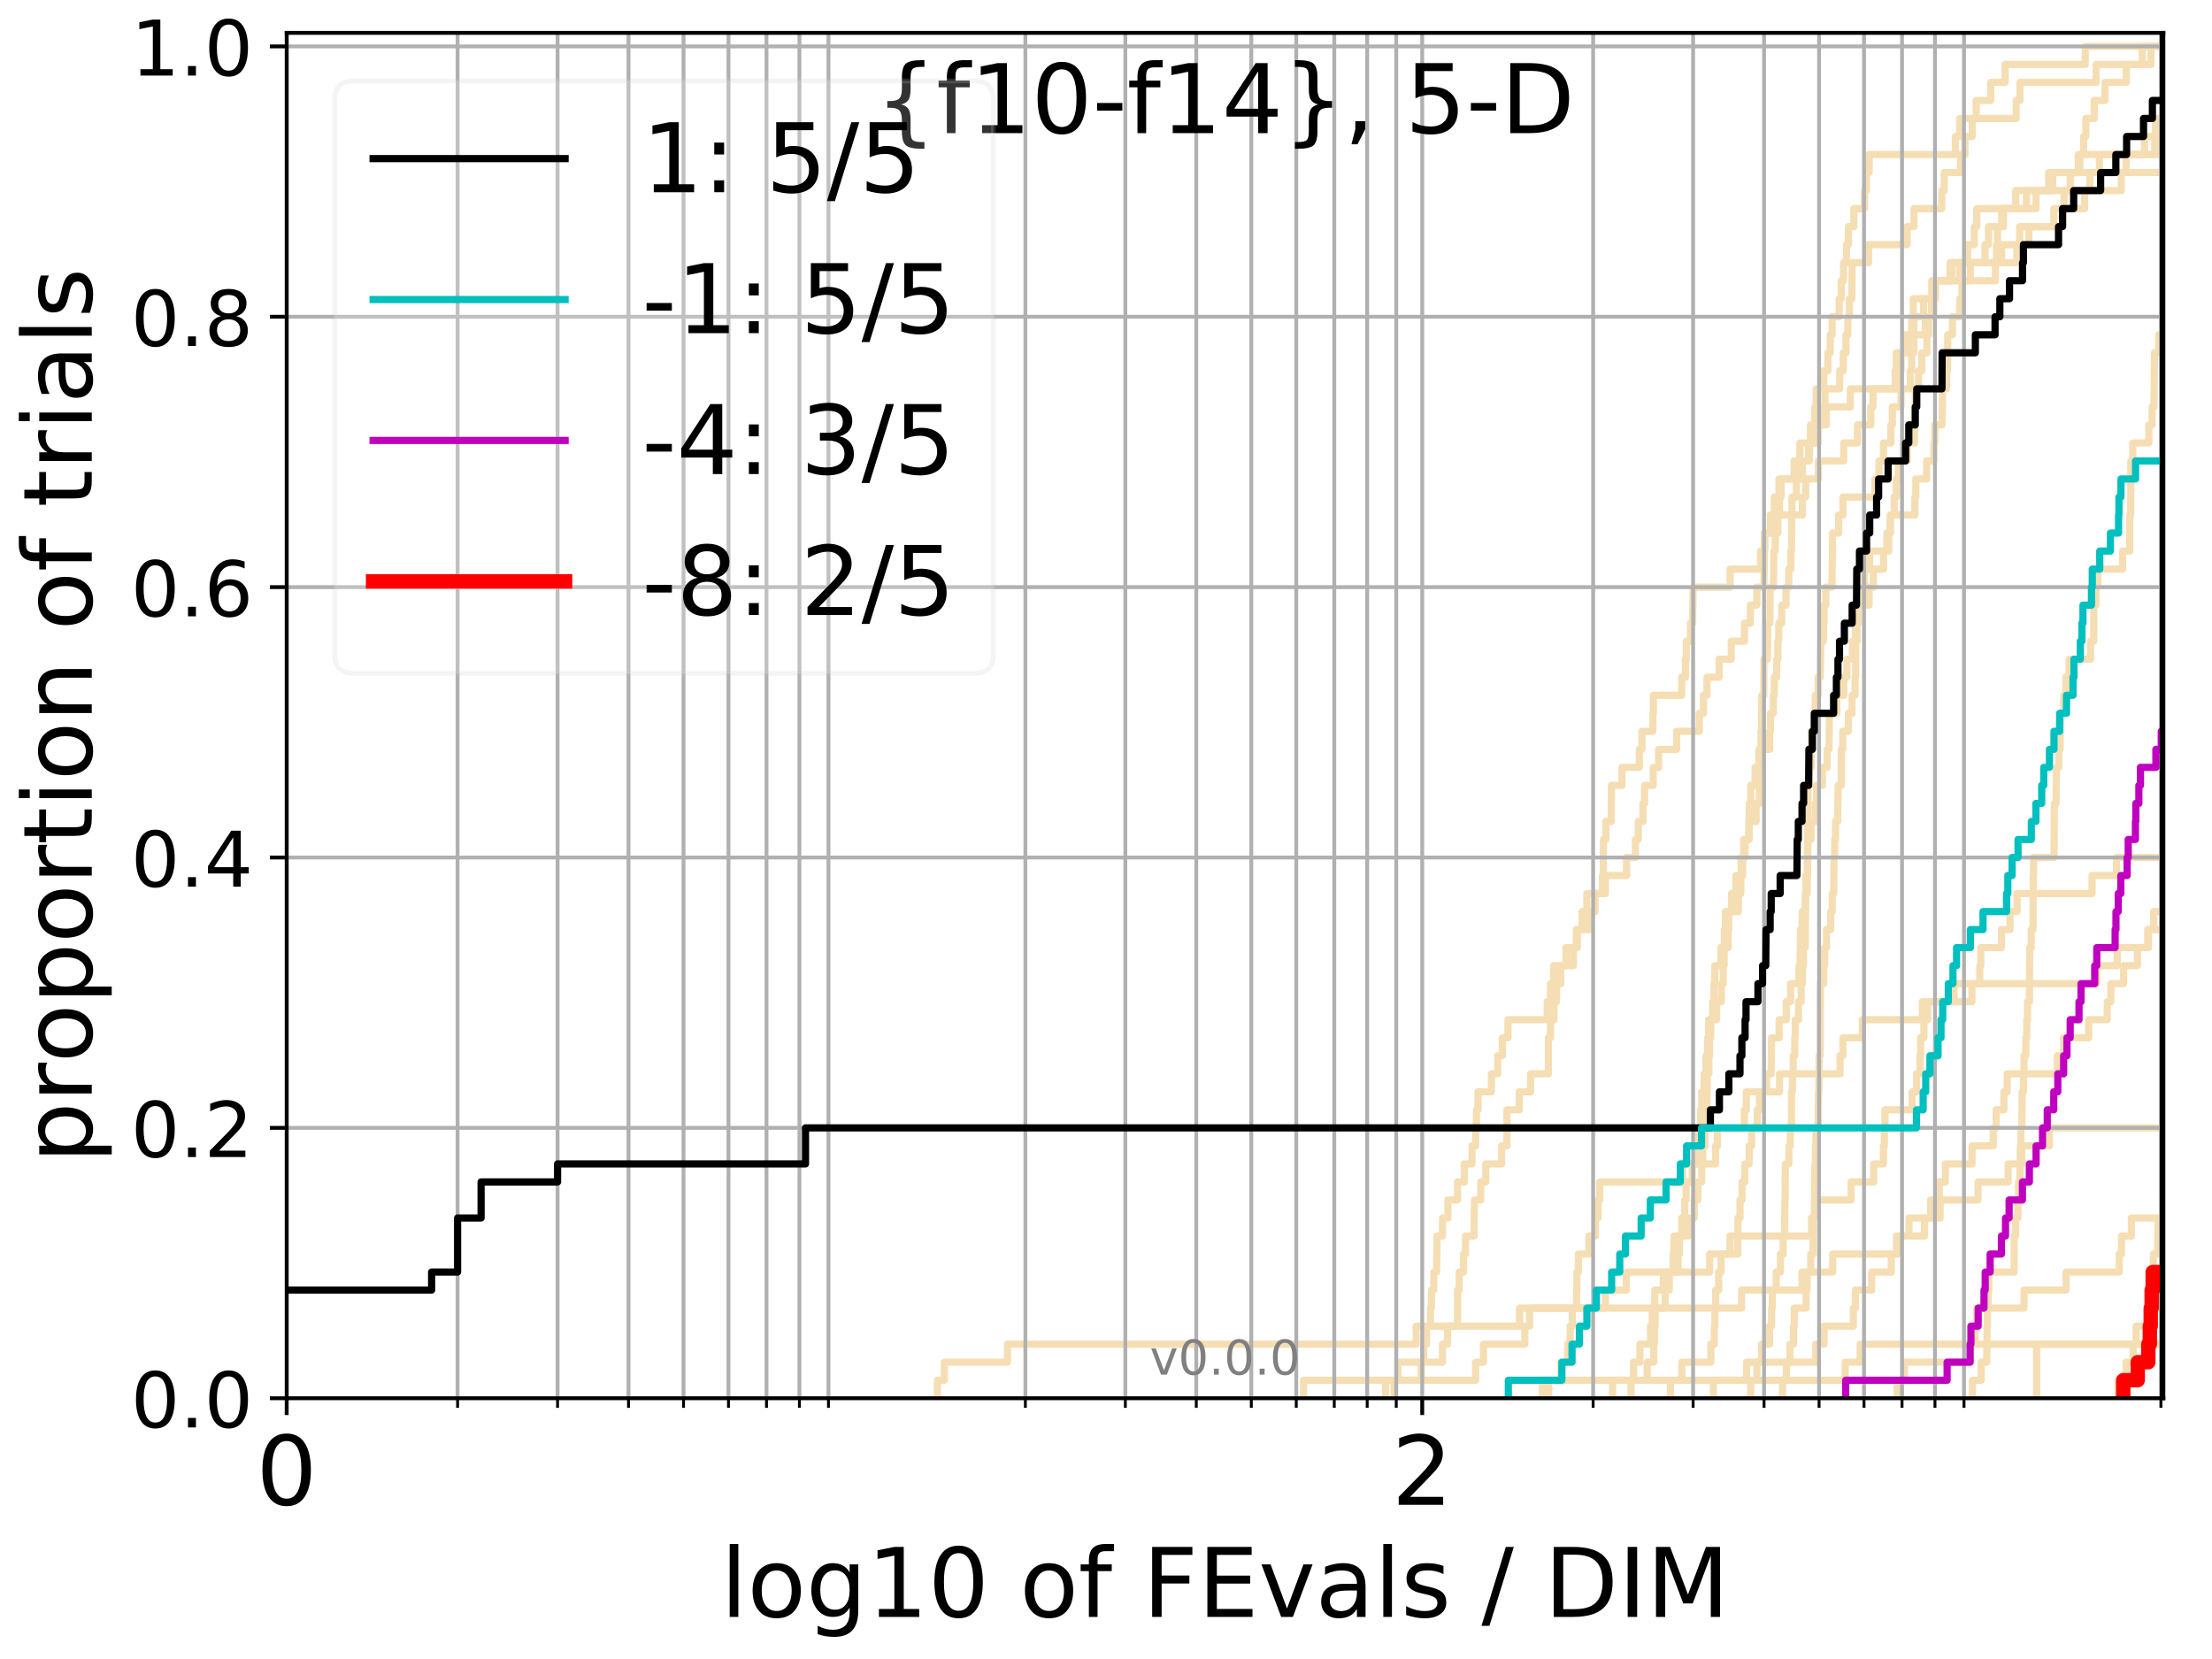 <?xml version="1.0" encoding="utf-8" standalone="no"?>
<!DOCTYPE svg PUBLIC "-//W3C//DTD SVG 1.1//EN"
  "http://www.w3.org/Graphics/SVG/1.1/DTD/svg11.dtd">
<!-- Created with matplotlib (http://matplotlib.org/) -->
<svg height="345.6pt" version="1.1" viewBox="0 0 460.8 345.6" width="460.8pt" xmlns="http://www.w3.org/2000/svg" xmlns:xlink="http://www.w3.org/1999/xlink">
 <defs>
  <style type="text/css">
*{stroke-linecap:butt;stroke-linejoin:round;}
  </style>
 </defs>
 <g id="figure_1">
  <g id="patch_1">
   <path d="M 0 345.6 
L 460.8 345.6 
L 460.8 0 
L 0 0 
z
" style="fill:#ffffff;"/>
  </g>
  <g id="axes_1">
   <g id="patch_2">
    <path d="M 59.72 291.28 
L 450.672 291.28 
L 450.672 6.845 
L 59.72 6.845 
z
" style="fill:#ffffff;"/>
   </g>
   <g id="line2d_1">
    <path clip-path="url(#p83a9dc040a)" d="M 321.308 291.28 
L 321.308 287.525 
L 325.196 287.525 
L 325.196 283.77 
L 326.581 283.77 
L 326.581 280.015 
L 327.091 280.015 
L 327.091 276.26 
L 327.54 276.26 
L 327.54 272.505 
L 328.427 272.505 
L 328.427 268.751 
L 328.481 268.751 
L 328.481 264.996 
L 328.81 264.996 
L 328.81 261.241 
L 330.998 261.241 
L 330.998 257.486 
L 332.339 257.486 
L 332.339 253.731 
L 332.896 253.731 
L 332.896 249.976 
L 333.247 249.976 
L 333.247 246.221 
L 350.502 246.221 
L 350.502 242.466 
L 357.384 242.466 
L 357.384 238.711 
L 357.758 238.711 
L 357.758 234.956 
L 363.368 234.956 
L 363.368 231.201 
L 363.784 231.201 
L 363.784 227.446 
L 370.719 227.446 
L 370.719 223.692 
L 383.316 223.692 
L 383.316 219.937 
L 383.916 219.937 
L 383.916 216.182 
L 387.95 216.182 
L 387.95 212.427 
L 400.467 212.427 
L 400.467 208.672 
L 410.79 208.672 
L 410.79 204.917 
L 436.784 204.917 
L 436.784 201.162 
L 441.053 201.162 
L 441.053 197.407 
L 447.553 197.407 
L 447.553 193.652 
L 461.8 193.652 
" style="fill:none;stroke:#f5deb3;stroke-linecap:square;stroke-width:1.5;"/>
   </g>
   <g id="line2d_2"/>
   <g id="line2d_3">
    <path clip-path="url(#p83a9dc040a)" d="M 195.281 291.28 
L 195.281 287.525 
L 196.728 287.525 
L 196.728 283.77 
L 209.874 283.77 
L 209.874 280.015 
L 295.026 280.015 
L 295.026 276.26 
L 316.551 276.26 
L 316.551 272.505 
L 362.808 272.505 
L 362.808 268.751 
L 375.395 268.751 
L 375.395 264.996 
L 381.784 264.996 
L 381.784 261.241 
L 395.297 261.241 
L 395.297 257.486 
L 397.677 257.486 
L 397.677 253.731 
L 404.144 253.731 
L 404.144 249.976 
L 412.067 249.976 
L 412.067 246.221 
L 418.333 246.221 
L 418.333 242.466 
L 421.191 242.466 
L 421.191 238.711 
L 426.925 238.711 
L 426.925 234.956 
L 453.168 234.956 
L 453.168 231.201 
L 456.032 231.201 
L 456.032 227.446 
L 457.709 227.446 
L 457.709 223.692 
L 458.164 223.692 
L 458.164 219.937 
L 458.983 219.937 
L 458.983 216.182 
L 459.294 216.182 
L 459.294 212.427 
L 461.131 212.427 
L 461.131 208.672 
L 461.268 208.672 
L 461.268 204.917 
L 461.8 204.917 
" style="fill:none;stroke:#f5deb3;stroke-linecap:square;stroke-width:1.5;"/>
   </g>
   <g id="line2d_4">
    <path clip-path="url(#p83a9dc040a)" d="M 335.927 291.28 
L 335.927 287.525 
L 343.135 287.525 
L 343.135 283.77 
L 344.519 283.77 
L 344.519 280.015 
L 344.64 280.015 
L 344.64 276.26 
L 344.8 276.26 
L 344.8 272.505 
L 346.874 272.505 
L 346.874 268.751 
L 347.749 268.751 
L 347.749 264.996 
L 349.564 264.996 
L 349.564 261.241 
L 349.855 261.241 
L 349.855 257.486 
L 351.704 257.486 
L 351.704 253.731 
L 352.946 253.731 
L 352.946 249.976 
L 353.69 249.976 
L 353.69 246.221 
L 354.49 246.221 
L 354.49 242.466 
L 354.721 242.466 
L 354.721 238.711 
L 355.18 238.711 
L 355.18 234.956 
L 355.505 234.956 
L 355.602 227.446 
L 355.635 227.446 
L 355.635 223.692 
L 355.989 223.692 
L 355.989 219.937 
L 356.118 219.937 
L 356.118 216.182 
L 356.373 216.182 
L 356.373 212.427 
L 357.602 212.427 
L 357.602 208.672 
L 358.589 208.672 
L 358.589 204.917 
L 358.984 204.917 
L 358.984 201.162 
L 359.166 201.162 
L 359.166 197.407 
L 360.005 197.407 
L 360.005 193.652 
L 360.123 193.652 
L 360.123 189.897 
L 362.129 189.897 
L 362.129 186.142 
L 362.639 186.142 
L 362.639 182.387 
L 363.033 182.387 
L 363.033 178.633 
L 363.535 178.633 
L 363.535 174.878 
L 364.305 174.878 
L 364.415 167.368 
L 364.714 167.368 
L 364.714 163.613 
L 365.627 163.613 
L 365.627 159.858 
L 366.42 159.858 
L 366.42 156.103 
L 366.838 156.103 
L 366.838 152.348 
L 366.967 152.348 
L 367.019 144.838 
L 367.432 144.838 
L 367.458 137.329 
L 368.198 137.329 
L 368.274 129.819 
L 368.702 129.819 
L 368.752 122.309 
L 369.474 122.309 
L 369.498 114.799 
L 369.794 114.799 
L 369.843 107.289 
L 370.694 107.289 
L 370.694 103.534 
L 371.031 103.534 
L 371.031 99.779 
L 373.739 99.779 
L 373.739 96.024 
L 376.913 96.024 
L 376.913 92.27 
L 378.74 92.27 
L 378.74 88.515 
L 380.464 88.515 
L 380.464 84.76 
L 385.46 84.76 
L 385.46 81.005 
L 395.595 81.005 
L 395.595 77.25 
L 396.024 77.25 
L 396.024 73.495 
L 397.662 73.495 
L 397.662 69.74 
L 398.244 69.74 
L 398.244 65.985 
L 398.568 65.985 
L 398.568 62.23 
L 402.417 62.23 
L 402.417 58.475 
L 406.576 58.475 
L 406.576 54.72 
L 416.979 54.72 
L 416.979 50.965 
L 422.651 50.965 
L 422.651 47.211 
L 429.745 47.211 
L 429.745 43.456 
L 429.982 43.456 
L 429.982 39.701 
L 435.351 39.701 
L 435.351 35.946 
L 442.92 35.946 
L 442.92 32.191 
L 446.753 32.191 
L 446.753 28.436 
L 461.8 28.436 
L 461.8 28.436 
" style="fill:none;stroke:#f5deb3;stroke-linecap:square;stroke-width:1.5;"/>
   </g>
   <g id="line2d_5">
    <path clip-path="url(#p83a9dc040a)" d="M 395.237 291.28 
L 395.237 287.525 
L 396.726 287.525 
L 396.726 283.77 
L 410.535 283.77 
L 410.535 280.015 
L 411.394 280.015 
L 411.394 276.26 
L 411.754 276.26 
L 411.754 272.505 
L 421.641 272.505 
L 421.641 268.751 
L 430.406 268.751 
L 430.406 264.996 
L 441.468 264.996 
L 441.468 261.241 
L 441.94 261.241 
L 441.94 257.486 
L 444.014 257.486 
L 444.014 253.731 
L 451.233 253.731 
L 451.233 249.976 
L 452.323 249.976 
L 452.323 246.221 
L 457.228 246.221 
L 457.228 242.466 
L 459.272 242.466 
L 459.272 238.711 
L 461.8 238.711 
" style="fill:none;stroke:#f5deb3;stroke-linecap:square;stroke-width:1.5;"/>
   </g>
   <g id="line2d_6"/>
   <g id="line2d_7">
    <path clip-path="url(#p83a9dc040a)" d="M 371.318 291.28 
L 371.318 287.525 
L 372.146 287.525 
L 372.146 283.77 
L 372.868 283.77 
L 372.868 280.015 
L 373.625 280.015 
L 373.625 276.26 
L 373.784 276.26 
L 373.784 272.505 
L 376.246 272.505 
L 376.246 268.751 
L 376.441 268.751 
L 376.441 264.996 
L 377.212 264.996 
L 377.212 261.241 
L 377.677 261.241 
L 377.719 253.731 
L 377.992 253.731 
L 378.076 242.466 
L 378.18 242.466 
L 378.18 238.711 
L 378.305 238.711 
L 378.305 234.956 
L 378.74 234.956 
L 378.823 227.446 
L 378.905 227.446 
L 378.967 219.937 
L 379.171 219.937 
L 379.233 204.917 
L 379.903 204.917 
L 379.903 201.162 
L 380.104 201.162 
L 380.104 197.407 
L 380.484 197.407 
L 380.484 193.652 
L 381.374 193.652 
L 381.374 189.897 
L 381.686 189.897 
L 381.686 186.142 
L 382.017 186.142 
L 382.055 178.633 
L 382.21 178.633 
L 382.21 174.878 
L 382.383 174.878 
L 382.383 171.123 
L 382.823 171.123 
L 382.918 163.613 
L 383.561 163.613 
L 383.58 156.103 
L 383.879 156.103 
L 383.879 152.348 
L 385.042 152.348 
L 385.042 148.593 
L 385.82 148.593 
L 385.82 144.838 
L 386.446 144.838 
L 386.446 141.083 
L 386.57 141.083 
L 386.605 133.574 
L 386.852 133.574 
L 386.852 129.819 
L 387.099 129.819 
L 387.099 126.064 
L 388.311 126.064 
L 388.397 118.554 
L 389.479 118.554 
L 389.479 114.799 
L 393.456 114.799 
L 393.456 111.044 
L 393.795 111.044 
L 393.795 107.289 
L 398.903 107.289 
L 398.903 103.534 
L 399.098 103.534 
L 399.098 99.779 
L 401.365 99.779 
L 401.365 96.024 
L 402.87 96.024 
L 402.87 92.27 
L 403.063 92.27 
L 403.063 88.515 
L 404.57 88.515 
L 404.669 81.005 
L 405.497 81.005 
L 405.497 77.25 
L 405.705 77.25 
L 405.754 69.74 
L 406.732 69.74 
L 406.732 65.985 
L 408.252 65.985 
L 408.252 62.23 
L 408.738 62.23 
L 408.738 58.475 
L 410.446 58.475 
L 410.446 54.72 
L 413.503 54.72 
L 413.503 50.965 
L 414.242 50.965 
L 414.242 47.211 
L 416.998 47.211 
L 416.998 43.456 
L 419.902 43.456 
L 419.902 39.701 
L 427.623 39.701 
L 427.623 35.946 
L 437.347 35.946 
L 437.347 32.191 
L 449.432 32.191 
L 449.432 28.436 
L 452.52 28.436 
L 452.52 24.681 
L 456.783 24.681 
L 456.783 20.926 
L 457.611 20.926 
L 457.611 17.171 
L 461.8 17.171 
L 461.8 17.171 
" style="fill:none;stroke:#f5deb3;stroke-linecap:square;stroke-width:1.5;"/>
   </g>
   <g id="line2d_8">
    <path clip-path="url(#p83a9dc040a)" style="fill:none;stroke:#f5deb3;stroke-linecap:square;stroke-width:1.5;"/>
   </g>
   <g id="line2d_9">
    <path clip-path="url(#p83a9dc040a)" d="M 364.714 291.28 
L 364.714 287.525 
L 365.999 287.525 
L 365.999 283.77 
L 366.993 283.77 
L 366.993 280.015 
L 368.627 280.015 
L 368.627 276.26 
L 369.052 276.26 
L 369.052 272.505 
L 369.201 272.505 
L 369.201 268.751 
L 370.014 268.751 
L 370.014 264.996 
L 370.887 264.996 
L 370.887 261.241 
L 371.461 261.241 
L 371.461 257.486 
L 371.745 257.486 
L 371.84 249.976 
L 371.887 249.976 
L 371.91 242.466 
L 372.659 242.466 
L 372.659 238.711 
L 372.96 238.711 
L 372.96 234.956 
L 373.19 234.956 
L 373.213 227.446 
L 373.397 227.446 
L 373.397 223.692 
L 373.557 223.692 
L 373.557 219.937 
L 373.875 219.937 
L 373.875 216.182 
L 373.988 216.182 
L 373.988 212.427 
L 374.663 212.427 
L 374.663 208.672 
L 375.218 208.672 
L 375.218 204.917 
L 375.483 204.917 
L 375.483 201.162 
L 375.702 201.162 
L 375.702 197.407 
L 376.051 197.407 
L 376.16 186.142 
L 376.462 186.142 
L 376.57 167.368 
L 376.635 167.368 
L 376.635 163.613 
L 376.977 163.613 
L 376.977 159.858 
L 377.297 159.858 
L 377.318 152.348 
L 378.097 152.348 
L 378.159 144.838 
L 378.761 144.838 
L 378.761 141.083 
L 379.212 141.083 
L 379.314 133.574 
L 379.883 133.574 
L 379.883 129.819 
L 380.003 129.819 
L 380.003 126.064 
L 380.344 126.064 
L 380.344 122.309 
L 381.628 122.309 
L 381.725 114.799 
L 381.745 114.799 
L 381.745 111.044 
L 383.032 111.044 
L 383.032 107.289 
L 383.916 107.289 
L 383.916 103.534 
L 390.589 103.534 
L 390.589 99.779 
L 391.433 99.779 
L 391.433 96.024 
L 392.36 96.024 
L 392.36 92.27 
L 393.903 92.27 
L 393.903 88.515 
L 394.209 88.515 
L 394.209 84.76 
L 396.024 84.76 
L 396.024 81.005 
L 397.961 81.005 
L 397.961 77.25 
L 398.23 77.25 
L 398.23 73.495 
L 398.694 73.495 
L 398.694 69.74 
L 401.099 69.74 
L 401.099 65.985 
L 402.364 65.985 
L 402.364 62.23 
L 403.204 62.23 
L 403.204 58.475 
L 406.239 58.475 
L 406.239 54.72 
L 415.909 54.72 
L 415.909 50.965 
L 416.129 50.965 
L 416.129 47.211 
L 417.369 47.211 
L 417.369 43.456 
L 424.147 43.456 
L 424.147 39.701 
L 431.266 39.701 
L 431.266 35.946 
L 432.945 35.946 
L 432.945 32.191 
L 434.067 32.191 
L 434.067 28.436 
L 434.522 28.436 
L 434.522 24.681 
L 436.268 24.681 
L 436.268 20.926 
L 438.494 20.926 
L 438.494 17.171 
L 442.937 17.171 
L 442.937 13.416 
L 446.279 13.416 
L 446.279 9.661 
L 446.279 9.661 
L 450.672 9.661 
L 450.672 9.661 
" style="fill:none;stroke:#f5deb3;stroke-linecap:square;stroke-width:1.5;"/>
   </g>
   <g id="line2d_10">
    <path clip-path="url(#p83a9dc040a)" style="fill:none;stroke:#f5deb3;stroke-linecap:square;stroke-width:1.5;"/>
   </g>
   <g id="line2d_11">
    <path clip-path="url(#p83a9dc040a)" style="fill:none;stroke:#f5deb3;stroke-linecap:square;stroke-width:1.5;"/>
   </g>
   <g id="line2d_12">
    <path clip-path="url(#p83a9dc040a)" d="M 322.616 291.28 
L 322.616 287.525 
L 384.381 287.525 
L 384.381 283.77 
L 387.5 283.77 
L 387.5 280.015 
L 460.036 280.015 
L 460.036 276.26 
L 461.8 276.26 
" style="fill:none;stroke:#f5deb3;stroke-linecap:square;stroke-width:1.5;"/>
   </g>
   <g id="line2d_13"/>
   <g id="line2d_14">
    <path clip-path="url(#p83a9dc040a)" d="M 356.913 291.28 
L 356.913 287.525 
L 363.839 287.525 
L 363.839 283.77 
L 378.263 283.77 
L 378.263 280.015 
L 380.003 280.015 
L 380.003 276.26 
L 386.089 276.26 
L 386.089 272.505 
L 386.517 272.505 
L 386.517 268.751 
L 389.896 268.751 
L 389.896 264.996 
L 393.995 264.996 
L 393.995 261.241 
L 395.087 261.241 
L 395.087 257.486 
L 400.911 257.486 
L 400.911 253.731 
L 402.195 253.731 
L 402.195 249.976 
L 404.005 249.976 
L 404.005 246.221 
L 405.251 246.221 
L 405.251 242.466 
L 410.812 242.466 
L 410.812 238.711 
L 415.235 238.711 
L 415.235 234.956 
L 415.839 234.956 
L 415.839 231.201 
L 417.447 231.201 
L 417.447 227.446 
L 418.132 227.446 
L 418.132 223.692 
L 428.601 223.692 
L 428.601 219.937 
L 429.905 219.937 
L 429.905 216.182 
L 435.111 216.182 
L 435.111 212.427 
L 438.982 212.427 
L 438.982 208.672 
L 439.73 208.672 
L 439.73 204.917 
L 442.379 204.917 
L 442.379 201.162 
L 445.272 201.162 
L 445.272 197.407 
L 447.407 197.407 
L 447.407 193.652 
L 448.655 193.652 
L 448.655 189.897 
L 452.284 189.897 
L 452.284 186.142 
L 453.255 186.142 
L 453.255 182.387 
L 461.8 182.387 
" style="fill:none;stroke:#f5deb3;stroke-linecap:square;stroke-width:1.5;"/>
   </g>
   <g id="line2d_15"/>
   <g id="line2d_16"/>
   <g id="line2d_17">
    <path clip-path="url(#p83a9dc040a)" d="M 441.236 291.28 
L 441.236 287.525 
L 442.902 287.525 
L 442.902 283.77 
L 444.406 283.77 
L 444.406 280.015 
L 444.989 280.015 
L 444.989 276.26 
L 447.478 276.26 
L 447.478 272.505 
L 448.059 272.505 
L 448.059 268.751 
L 448.256 268.751 
L 448.256 264.996 
L 448.591 264.996 
L 448.591 261.241 
L 449.489 261.241 
L 449.551 253.731 
L 450.616 253.731 
L 450.692 238.711 
L 452.328 238.711 
L 452.382 231.201 
L 452.662 231.201 
L 452.686 223.692 
L 453.12 223.692 
L 453.12 219.937 
L 453.42 219.937 
L 453.42 216.182 
L 453.952 216.182 
L 453.952 212.427 
L 454.304 212.427 
L 454.304 208.672 
L 454.902 208.672 
L 454.902 204.917 
L 455.289 204.917 
L 455.289 201.162 
L 456.461 201.162 
L 456.461 197.407 
L 456.733 197.407 
L 456.733 193.652 
L 456.985 193.652 
L 456.985 189.897 
L 457.165 189.897 
L 457.232 182.387 
L 457.487 182.387 
L 457.558 174.878 
L 457.762 174.878 
L 457.762 171.123 
L 458.343 171.123 
L 458.343 167.368 
L 458.623 167.368 
L 458.623 163.613 
L 459.397 163.613 
L 459.397 159.858 
L 460.028 159.858 
L 460.028 156.103 
L 460.214 156.103 
L 460.303 148.593 
L 461.548 148.593 
L 461.548 144.838 
L 461.8 144.838 
L 461.8 144.838 
" style="fill:none;stroke:#f5deb3;stroke-linecap:square;stroke-width:1.5;"/>
   </g>
   <g id="line2d_18">
    <path clip-path="url(#p83a9dc040a)" d="M 271.553 291.28 
L 271.553 287.525 
L 307.406 287.525 
L 307.406 283.77 
L 309.035 283.77 
L 309.035 280.015 
L 317.646 280.015 
L 317.646 276.26 
L 318.653 276.26 
L 318.653 272.505 
L 334.434 272.505 
L 334.434 268.751 
L 338.789 268.751 
L 338.789 264.996 
L 356.15 264.996 
L 356.15 261.241 
L 360.389 261.241 
L 360.389 257.486 
L 377.36 257.486 
L 377.36 253.731 
L 378.013 253.731 
L 378.013 249.976 
L 385.622 249.976 
L 385.622 246.221 
L 390.326 246.221 
L 390.326 242.466 
L 392.344 242.466 
L 392.344 238.711 
L 392.549 238.711 
L 392.549 234.956 
L 392.675 234.956 
L 392.675 231.201 
L 398.329 231.201 
L 398.329 227.446 
L 399.264 227.446 
L 399.264 223.692 
L 399.965 223.692 
L 399.965 219.937 
L 400.101 219.937 
L 400.101 216.182 
L 400.791 216.182 
L 400.791 212.427 
L 401.564 212.427 
L 401.564 208.672 
L 407.066 208.672 
L 407.066 204.917 
L 412.422 204.917 
L 412.422 201.162 
L 412.636 201.162 
L 412.636 197.407 
L 416.949 197.407 
L 416.949 193.652 
L 418.722 193.652 
L 418.722 189.897 
L 420.179 189.897 
L 420.179 186.142 
L 435.815 186.142 
L 435.815 182.387 
L 440.905 182.387 
L 440.905 178.633 
L 457.93 178.633 
L 457.93 174.878 
L 461.8 174.878 
" style="fill:none;stroke:#f5deb3;stroke-linecap:square;stroke-width:1.5;"/>
   </g>
   <g id="line2d_19">
    <path clip-path="url(#p83a9dc040a)" style="fill:none;stroke:#f5deb3;stroke-linecap:square;stroke-width:1.5;"/>
   </g>
   <g id="line2d_20">
    <path clip-path="url(#p83a9dc040a)" d="M 290.403 291.28 
L 290.403 287.525 
L 296.068 287.525 
L 296.068 283.77 
L 300.512 283.77 
L 300.512 280.015 
L 301.542 280.015 
L 301.542 276.26 
L 303.631 276.26 
L 303.631 268.751 
L 303.986 268.751 
L 303.986 264.996 
L 304.863 264.996 
L 304.863 261.241 
L 305.296 261.241 
L 305.296 257.486 
L 307.074 257.486 
L 307.158 249.976 
L 308.471 249.976 
L 308.471 246.221 
L 309.513 246.221 
L 309.513 242.466 
L 312.818 242.466 
L 312.818 238.711 
L 313.923 238.711 
L 313.923 231.201 
L 316.481 231.201 
L 316.481 227.446 
L 318.852 227.446 
L 318.852 223.692 
L 322.555 223.692 
L 322.555 216.182 
L 322.984 216.182 
L 322.984 212.427 
L 323.712 212.427 
L 323.712 208.672 
L 324.251 208.672 
L 324.251 204.917 
L 325.137 204.917 
L 325.137 201.162 
L 327.763 201.162 
L 327.763 197.407 
L 328.591 197.407 
L 328.591 193.652 
L 329.567 193.652 
L 329.567 189.897 
L 330.578 189.897 
L 330.578 186.142 
L 333.844 186.142 
L 333.844 182.387 
L 333.992 182.387 
L 334.041 174.878 
L 334.532 174.878 
L 334.532 171.123 
L 335.641 171.123 
L 335.689 163.613 
L 337.883 163.613 
L 337.883 159.858 
L 341.5 159.858 
L 341.5 156.103 
L 342.051 156.103 
L 342.051 152.348 
L 344.318 152.348 
L 344.318 148.593 
L 344.439 148.593 
L 344.439 144.838 
L 350.323 144.838 
L 350.323 141.083 
L 351.106 141.083 
L 351.106 137.329 
L 351.283 137.329 
L 351.283 133.574 
L 352.156 133.574 
L 352.156 129.819 
L 352.604 129.819 
L 352.706 122.309 
L 360.419 122.309 
L 360.419 118.554 
L 366.76 118.554 
L 366.76 114.799 
L 367.561 114.799 
L 367.561 111.044 
L 370.356 111.044 
L 370.356 107.289 
L 375.461 107.289 
L 375.461 103.534 
L 376.16 103.534 
L 376.16 99.779 
L 378.802 99.779 
L 378.802 96.024 
L 384.084 96.024 
L 384.084 92.27 
L 386.94 92.27 
L 386.94 88.515 
L 389.713 88.515 
L 389.713 84.76 
L 390.178 84.76 
L 390.178 81.005 
L 394.801 81.005 
L 394.801 77.25 
L 395.027 77.25 
L 395.027 73.495 
L 396.915 73.495 
L 396.915 69.74 
L 398.722 69.74 
L 398.722 65.985 
L 400.697 65.985 
L 400.697 62.23 
L 402.921 62.23 
L 402.921 58.475 
L 415.689 58.475 
L 415.689 54.72 
L 420.142 54.72 
L 420.142 50.965 
L 420.729 50.965 
L 420.729 47.211 
L 427.862 47.211 
L 427.862 43.456 
L 434.25 43.456 
L 434.25 39.701 
L 441.898 39.701 
L 441.898 35.946 
L 455.456 35.946 
L 455.456 32.191 
L 461.8 32.191 
L 461.8 32.191 
" style="fill:none;stroke:#f5deb3;stroke-linecap:square;stroke-width:1.5;"/>
   </g>
   <g id="line2d_21"/>
   <g id="line2d_22">
    <path clip-path="url(#p83a9dc040a)" d="M 288.646 291.28 
L 288.646 287.525 
L 291.203 287.525 
L 291.203 283.77 
L 296.581 283.77 
L 296.581 280.015 
L 297.19 280.015 
L 297.19 276.26 
L 297.991 276.26 
L 297.991 272.505 
L 298.19 272.505 
L 298.19 268.751 
L 298.682 268.751 
L 298.682 264.996 
L 299.267 264.996 
L 299.364 257.486 
L 300.512 257.486 
L 300.512 253.731 
L 301.635 253.731 
L 301.635 249.976 
L 303.631 249.976 
L 303.631 246.221 
L 305.036 246.221 
L 305.036 242.466 
L 306.656 242.466 
L 306.656 238.711 
L 307.406 238.711 
L 307.406 234.956 
L 307.572 234.956 
L 307.572 231.201 
L 307.9 231.201 
L 307.9 227.446 
L 310.69 227.446 
L 310.69 223.692 
L 311.993 223.692 
L 311.993 219.937 
L 312.967 219.937 
L 312.967 216.182 
L 314.141 216.182 
L 314.141 212.427 
L 322.308 212.427 
L 322.308 208.672 
L 322.984 208.672 
L 322.984 204.917 
L 323.651 204.917 
L 323.651 201.162 
L 326.238 201.162 
L 326.238 197.407 
L 328.372 197.407 
L 328.372 193.652 
L 331.05 193.652 
L 331.05 189.897 
L 332.288 189.897 
L 332.288 186.142 
L 334.434 186.142 
L 334.434 182.387 
L 338.834 182.387 
L 338.834 178.633 
L 340.685 178.633 
L 340.685 174.878 
L 341.287 174.878 
L 341.287 171.123 
L 342.261 171.123 
L 342.261 167.368 
L 342.596 167.368 
L 342.596 163.613 
L 344.399 163.613 
L 344.399 159.858 
L 345.514 159.858 
L 345.514 156.103 
L 349.272 156.103 
L 349.272 152.348 
L 353.991 152.348 
L 353.991 148.593 
L 354.853 148.593 
L 354.853 144.838 
L 355.602 144.838 
L 355.602 141.083 
L 358.129 141.083 
L 358.129 137.329 
L 360.654 137.329 
L 360.654 133.574 
L 363.396 133.574 
L 363.396 129.819 
L 364.632 129.819 
L 364.632 126.064 
L 365.972 126.064 
L 365.972 122.309 
L 367.458 122.309 
L 367.561 114.799 
L 367.638 114.799 
L 367.638 111.044 
L 368.802 111.044 
L 368.802 107.289 
L 369.622 107.289 
L 369.622 103.534 
L 370.598 103.534 
L 370.598 99.779 
L 374.93 99.779 
L 374.952 92.27 
L 378.076 92.27 
L 378.076 88.515 
L 379.599 88.515 
L 379.599 84.76 
L 380.184 84.76 
L 380.184 81.005 
L 383.241 81.005 
L 383.241 77.25 
L 383.991 77.25 
L 383.991 73.495 
L 384.547 73.495 
L 384.547 69.74 
L 384.95 69.74 
L 384.95 65.985 
L 385.26 65.985 
L 385.26 62.23 
L 385.767 62.23 
L 385.838 54.72 
L 389.244 54.72 
L 389.244 50.965 
L 397.304 50.965 
L 397.304 47.211 
L 398.722 47.211 
L 398.722 43.456 
L 404.52 43.456 
L 404.52 39.701 
L 405.017 39.701 
L 405.017 35.946 
L 408.449 35.946 
L 408.449 32.191 
L 409.333 32.191 
L 409.333 28.436 
L 410.856 28.436 
L 410.856 24.681 
L 420.004 24.681 
L 420.004 20.926 
L 420.792 20.926 
L 420.792 17.171 
L 436.664 17.171 
L 436.664 13.416 
L 448.091 13.416 
L 448.091 9.661 
L 448.091 9.661 
L 450.672 9.661 
L 450.672 9.661 
" style="fill:none;stroke:#f5deb3;stroke-linecap:square;stroke-width:1.5;"/>
   </g>
   <g id="line2d_23">
    <path clip-path="url(#p83a9dc040a)" style="fill:none;stroke:#f5deb3;stroke-linecap:square;stroke-width:1.5;"/>
   </g>
   <g id="line2d_24">
    <path clip-path="url(#p83a9dc040a)" d="M 347.975 291.28 
L 347.975 287.525 
L 350.359 287.525 
L 350.359 283.77 
L 356.405 283.77 
L 356.405 280.015 
L 357.133 280.015 
L 357.133 276.26 
L 357.259 276.26 
L 357.259 272.505 
L 357.415 272.505 
L 357.415 268.751 
L 358.036 268.751 
L 358.036 264.996 
L 358.528 264.996 
L 358.528 261.241 
L 362.015 261.241 
L 362.043 253.731 
L 362.47 253.731 
L 362.47 249.976 
L 362.893 249.976 
L 362.893 246.221 
L 363.479 246.221 
L 363.479 242.466 
L 364.387 242.466 
L 364.387 238.711 
L 364.903 238.711 
L 364.903 234.956 
L 366.078 234.956 
L 366.078 231.201 
L 366.551 231.201 
L 366.551 227.446 
L 368.02 227.446 
L 368.02 223.692 
L 368.977 223.692 
L 369.052 216.182 
L 370.622 216.182 
L 370.622 212.427 
L 372.122 212.427 
L 372.122 208.672 
L 373.006 208.672 
L 373.006 204.917 
L 374.752 204.917 
L 374.752 201.162 
L 374.975 201.162 
L 375.085 193.652 
L 375.417 193.652 
L 375.417 189.897 
L 376.073 189.897 
L 376.073 186.142 
L 376.203 186.142 
L 376.203 182.387 
L 376.549 182.387 
L 376.635 174.878 
L 377.297 174.878 
L 377.297 171.123 
L 378.117 171.123 
L 378.117 167.368 
L 378.409 167.368 
L 378.409 163.613 
L 379.64 163.613 
L 379.64 159.858 
L 380.644 159.858 
L 380.644 156.103 
L 381.02 156.103 
L 381.099 148.593 
L 382.651 148.593 
L 382.651 144.838 
L 384.103 144.838 
L 384.103 141.083 
L 384.749 141.083 
L 384.749 137.329 
L 385.892 137.329 
L 385.892 133.574 
L 386.517 133.574 
L 386.517 129.819 
L 386.676 129.819 
L 386.676 126.064 
L 389.362 126.064 
L 389.362 122.309 
L 390.26 122.309 
L 390.26 118.554 
L 392.375 118.554 
L 392.375 114.799 
L 393.067 114.799 
L 393.067 111.044 
L 393.78 111.044 
L 393.78 107.289 
L 394.604 107.289 
L 394.604 103.534 
L 395.027 103.534 
L 395.027 99.779 
L 395.461 99.779 
L 395.461 96.024 
L 397.304 96.024 
L 397.304 92.27 
L 398.82 92.27 
L 398.861 84.76 
L 398.987 84.76 
L 398.987 81.005 
L 399.664 81.005 
L 399.664 77.25 
L 400.346 77.25 
L 400.346 73.495 
L 401.431 73.495 
L 401.431 69.74 
L 401.775 69.74 
L 401.775 65.985 
L 402.818 65.985 
L 402.818 62.23 
L 402.947 62.23 
L 402.947 58.475 
L 408.194 58.475 
L 408.194 54.72 
L 409.887 54.72 
L 409.887 50.965 
L 411.285 50.965 
L 411.285 47.211 
L 411.797 47.211 
L 411.797 43.456 
L 422.148 43.456 
L 422.148 39.701 
L 426.788 39.701 
L 426.788 35.946 
L 433.274 35.946 
L 433.274 32.191 
L 448.861 32.191 
L 448.861 28.436 
L 449.034 28.436 
L 449.034 24.681 
L 453.371 24.681 
L 453.371 20.926 
L 457.375 20.926 
L 457.375 17.171 
L 461.8 17.171 
L 461.8 17.171 
" style="fill:none;stroke:#f5deb3;stroke-linecap:square;stroke-width:1.5;"/>
   </g>
   <g id="line2d_25"/>
   <g id="line2d_26">
    <path clip-path="url(#p83a9dc040a)" d="M 410.889 291.28 
L 410.889 287.525 
L 412.721 287.525 
L 412.721 283.77 
L 413.858 283.77 
L 413.952 276.26 
L 414.003 276.26 
L 414.003 272.505 
L 414.169 272.505 
L 414.169 268.751 
L 414.314 268.751 
L 414.314 264.996 
L 419.568 264.996 
L 419.605 257.486 
L 419.856 257.486 
L 419.856 253.731 
L 420.372 253.731 
L 420.372 249.976 
L 420.5 249.976 
L 420.5 246.221 
L 420.783 246.221 
L 420.883 238.711 
L 421.001 238.711 
L 421.001 234.956 
L 421.182 234.956 
L 421.254 227.446 
L 421.524 227.446 
L 421.524 223.692 
L 421.641 223.692 
L 421.641 219.937 
L 422.015 219.937 
L 422.015 216.182 
L 422.201 216.182 
L 422.201 212.427 
L 422.378 212.427 
L 422.378 208.672 
L 422.774 208.672 
L 422.826 197.407 
L 423.149 197.407 
L 423.149 193.652 
L 423.512 193.652 
L 423.573 182.387 
L 423.624 182.387 
L 423.624 178.633 
L 427.901 178.633 
L 427.957 167.368 
L 428.311 167.368 
L 428.39 159.858 
L 428.89 159.858 
L 428.89 156.103 
L 429.153 156.103 
L 429.231 148.593 
L 429.913 148.593 
L 429.913 144.838 
L 430.361 144.838 
L 430.361 141.083 
L 431.036 141.083 
L 431.036 137.329 
L 435.495 137.329 
L 435.495 133.574 
L 436.167 133.574 
L 436.18 126.064 
L 436.63 126.064 
L 436.63 122.309 
L 437.003 122.309 
L 437.003 118.554 
L 442.175 118.554 
L 442.175 114.799 
L 443.659 114.799 
L 443.665 107.289 
L 443.857 107.289 
L 443.898 96.024 
L 444.291 96.024 
L 444.291 92.27 
L 447.645 92.27 
L 447.645 88.515 
L 448.32 88.515 
L 448.32 84.76 
L 448.708 84.76 
L 448.818 73.495 
L 449.686 73.495 
L 449.686 69.74 
L 452.911 69.74 
L 452.911 65.985 
L 453.032 65.985 
L 453.032 62.23 
L 453.564 62.23 
L 453.564 58.475 
L 454.37 58.475 
L 454.389 50.965 
L 458.931 50.965 
L 458.931 47.211 
L 461.8 47.211 
L 461.8 47.211 
" style="fill:none;stroke:#f5deb3;stroke-linecap:square;stroke-width:1.5;"/>
   </g>
   <g id="line2d_27"/>
   <g id="line2d_28">
    <path clip-path="url(#p83a9dc040a)" d="M 339.768 291.28 
L 339.768 287.525 
L 340.294 287.525 
L 340.294 283.77 
L 341.628 283.77 
L 341.628 280.015 
L 343.832 280.015 
L 343.832 276.26 
L 344.197 276.26 
L 344.197 272.505 
L 344.72 272.505 
L 344.72 268.751 
L 346.489 268.751 
L 346.489 264.996 
L 348.535 264.996 
L 348.535 261.241 
L 348.72 261.241 
L 348.72 257.486 
L 350.323 257.486 
L 350.323 253.731 
L 350.965 253.731 
L 350.965 249.976 
L 351.248 249.976 
L 351.248 246.221 
L 352.535 246.221 
L 352.535 242.466 
L 353.69 242.466 
L 353.69 238.711 
L 353.891 238.711 
L 353.891 234.956 
L 354.291 234.956 
L 354.291 231.201 
L 354.49 231.201 
L 354.49 227.446 
L 354.984 227.446 
L 354.984 223.692 
L 355.375 223.692 
L 355.375 219.937 
L 355.732 219.937 
L 355.732 216.182 
L 355.957 216.182 
L 355.957 212.427 
L 356.786 212.427 
L 356.786 208.672 
L 357.039 208.672 
L 357.039 204.917 
L 357.227 204.917 
L 357.227 201.162 
L 358.497 201.162 
L 358.497 197.407 
L 359.196 197.407 
L 359.196 193.652 
L 359.437 193.652 
L 359.437 189.897 
L 360.713 189.897 
L 360.713 186.142 
L 361.613 186.142 
L 361.613 182.387 
L 362.724 182.387 
L 362.724 178.633 
L 363.256 178.633 
L 363.256 174.878 
L 364.36 174.878 
L 364.36 171.123 
L 365.84 171.123 
L 365.84 167.368 
L 366.498 167.368 
L 366.498 163.613 
L 366.812 163.613 
L 366.812 159.858 
L 367.045 159.858 
L 367.045 156.103 
L 368.627 156.103 
L 368.627 152.348 
L 368.827 152.348 
L 368.827 148.593 
L 369.424 148.593 
L 369.424 144.838 
L 369.622 144.838 
L 369.622 141.083 
L 370.112 141.083 
L 370.112 137.329 
L 370.356 137.329 
L 370.356 133.574 
L 370.549 133.574 
L 370.549 129.819 
L 371.151 129.819 
L 371.151 126.064 
L 372.052 126.064 
L 372.052 122.309 
L 372.613 122.309 
L 372.613 118.554 
L 373.075 118.554 
L 373.075 114.799 
L 373.213 114.799 
L 373.305 103.534 
L 374.214 103.534 
L 374.214 99.779 
L 375.461 99.779 
L 375.461 96.024 
L 376.763 96.024 
L 376.763 92.27 
L 377.148 92.27 
L 377.148 88.515 
L 378.055 88.515 
L 378.055 84.76 
L 378.347 84.76 
L 378.347 81.005 
L 379.943 81.005 
L 379.943 77.25 
L 380.783 77.25 
L 380.783 73.495 
L 381.276 73.495 
L 381.276 69.74 
L 381.667 69.74 
L 381.667 65.985 
L 383.127 65.985 
L 383.127 62.23 
L 383.561 62.23 
L 383.561 58.475 
L 384.047 58.475 
L 384.047 54.72 
L 384.657 54.72 
L 384.657 50.965 
L 385.06 50.965 
L 385.06 47.211 
L 386.197 47.211 
L 386.197 43.456 
L 388.397 43.456 
L 388.397 39.701 
L 388.822 39.701 
L 388.822 35.946 
L 389.379 35.946 
L 389.379 32.191 
L 407.338 32.191 
L 407.338 28.436 
L 408.241 28.436 
L 408.241 24.681 
L 411.678 24.681 
L 411.678 20.926 
L 414.715 20.926 
L 414.715 17.171 
L 417.699 17.171 
L 417.699 13.416 
L 434.397 13.416 
L 434.397 9.661 
L 434.397 9.661 
L 450.672 9.661 
L 450.672 9.661 
" style="fill:none;stroke:#f5deb3;stroke-linecap:square;stroke-width:1.5;"/>
   </g>
   <g id="line2d_29">
    <path clip-path="url(#p83a9dc040a)" d="M 424.266 291.28 
L 424.266 287.525 
L 424.266 287.525 
L 424.266 283.77 
L 424.266 283.77 
L 424.266 280.015 
L 458.26 280.015 
L 458.26 276.26 
L 458.26 276.26 
L 458.26 272.505 
L 458.26 272.505 
L 458.26 268.751 
L 458.26 268.751 
" style="fill:none;stroke:#f5deb3;stroke-linecap:square;stroke-width:1.5;"/>
   </g>
   <g id="line2d_30"/>
   <g id="matplotlib.axis_1">
    <g id="xtick_1">
     <g id="line2d_31">
      <path clip-path="url(#p83a9dc040a)" d="M 59.72 291.28 
L 59.72 6.845 
" style="fill:none;stroke:#b0b0b0;stroke-linecap:square;stroke-width:0.8;"/>
     </g>
     <g id="line2d_32">
      <defs>
       <path d="M 0 0 
L 0 3.5 
" id="m93c64aa7c3" style="stroke:#000000;stroke-width:0.8;"/>
      </defs>
      <g>
       <use style="stroke:#000000;stroke-width:0.8;" x="59.72" xlink:href="#m93c64aa7c3" y="291.28"/>
      </g>
     </g>
     <g id="text_1">
      <!-- 0 -->
      <defs>
       <path d="M 31.781 66.406 
Q 24.172 66.406 20.328 58.906 
Q 16.5 51.422 16.5 36.375 
Q 16.5 21.391 20.328 13.891 
Q 24.172 6.391 31.781 6.391 
Q 39.453 6.391 43.281 13.891 
Q 47.125 21.391 47.125 36.375 
Q 47.125 51.422 43.281 58.906 
Q 39.453 66.406 31.781 66.406 
z
M 31.781 74.219 
Q 44.047 74.219 50.516 64.516 
Q 56.984 54.828 56.984 36.375 
Q 56.984 17.969 50.516 8.266 
Q 44.047 -1.422 31.781 -1.422 
Q 19.531 -1.422 13.062 8.266 
Q 6.594 17.969 6.594 36.375 
Q 6.594 54.828 13.062 64.516 
Q 19.531 74.219 31.781 74.219 
z
" id="DejaVuSans-30"/>
      </defs>
      <g transform="translate(53.358 313.477)scale(0.2 -0.2)">
       <use xlink:href="#DejaVuSans-30"/>
      </g>
     </g>
    </g>
    <g id="xtick_2">
     <g id="line2d_33">
      <path clip-path="url(#p83a9dc040a)" d="M 296.274 291.28 
L 296.274 6.845 
" style="fill:none;stroke:#b0b0b0;stroke-linecap:square;stroke-width:0.8;"/>
     </g>
     <g id="line2d_34">
      <g>
       <use style="stroke:#000000;stroke-width:0.8;" x="296.274" xlink:href="#m93c64aa7c3" y="291.28"/>
      </g>
     </g>
     <g id="text_2">
      <!-- 2 -->
      <defs>
       <path d="M 19.188 8.297 
L 53.609 8.297 
L 53.609 0 
L 7.328 0 
L 7.328 8.297 
Q 12.938 14.109 22.625 23.891 
Q 32.328 33.688 34.812 36.531 
Q 39.547 41.844 41.422 45.531 
Q 43.312 49.219 43.312 52.781 
Q 43.312 58.594 39.234 62.25 
Q 35.156 65.922 28.609 65.922 
Q 23.969 65.922 18.812 64.312 
Q 13.672 62.703 7.812 59.422 
L 7.812 69.391 
Q 13.766 71.781 18.938 73 
Q 24.125 74.219 28.422 74.219 
Q 39.75 74.219 46.484 68.547 
Q 53.219 62.891 53.219 53.422 
Q 53.219 48.922 51.531 44.891 
Q 49.859 40.875 45.406 35.406 
Q 44.188 33.984 37.641 27.219 
Q 31.109 20.453 19.188 8.297 
z
" id="DejaVuSans-32"/>
      </defs>
      <g transform="translate(289.911 313.477)scale(0.2 -0.2)">
       <use xlink:href="#DejaVuSans-32"/>
      </g>
     </g>
    </g>
    <g id="xtick_3">
     <g id="line2d_35">
      <path clip-path="url(#p83a9dc040a)" d="M 95.325 291.28 
L 95.325 6.845 
" style="fill:none;stroke:#b0b0b0;stroke-linecap:square;stroke-width:0.8;"/>
     </g>
     <g id="line2d_36">
      <defs>
       <path d="M 0 0 
L 0 2 
" id="me3d9dd5c7f" style="stroke:#000000;stroke-width:0.6;"/>
      </defs>
      <g>
       <use style="stroke:#000000;stroke-width:0.6;" x="95.325" xlink:href="#me3d9dd5c7f" y="291.28"/>
      </g>
     </g>
    </g>
    <g id="xtick_4">
     <g id="line2d_37">
      <path clip-path="url(#p83a9dc040a)" d="M 116.152 291.28 
L 116.152 6.845 
" style="fill:none;stroke:#b0b0b0;stroke-linecap:square;stroke-width:0.8;"/>
     </g>
     <g id="line2d_38">
      <g>
       <use style="stroke:#000000;stroke-width:0.6;" x="116.152" xlink:href="#me3d9dd5c7f" y="291.28"/>
      </g>
     </g>
    </g>
    <g id="xtick_5">
     <g id="line2d_39">
      <path clip-path="url(#p83a9dc040a)" d="M 130.93 291.28 
L 130.93 6.845 
" style="fill:none;stroke:#b0b0b0;stroke-linecap:square;stroke-width:0.8;"/>
     </g>
     <g id="line2d_40">
      <g>
       <use style="stroke:#000000;stroke-width:0.6;" x="130.93" xlink:href="#me3d9dd5c7f" y="291.28"/>
      </g>
     </g>
    </g>
    <g id="xtick_6">
     <g id="line2d_41">
      <path clip-path="url(#p83a9dc040a)" d="M 142.392 291.28 
L 142.392 6.845 
" style="fill:none;stroke:#b0b0b0;stroke-linecap:square;stroke-width:0.8;"/>
     </g>
     <g id="line2d_42">
      <g>
       <use style="stroke:#000000;stroke-width:0.6;" x="142.392" xlink:href="#me3d9dd5c7f" y="291.28"/>
      </g>
     </g>
    </g>
    <g id="xtick_7">
     <g id="line2d_43">
      <path clip-path="url(#p83a9dc040a)" d="M 151.757 291.28 
L 151.757 6.845 
" style="fill:none;stroke:#b0b0b0;stroke-linecap:square;stroke-width:0.8;"/>
     </g>
     <g id="line2d_44">
      <g>
       <use style="stroke:#000000;stroke-width:0.6;" x="151.757" xlink:href="#me3d9dd5c7f" y="291.28"/>
      </g>
     </g>
    </g>
    <g id="xtick_8">
     <g id="line2d_45">
      <path clip-path="url(#p83a9dc040a)" d="M 159.676 291.28 
L 159.676 6.845 
" style="fill:none;stroke:#b0b0b0;stroke-linecap:square;stroke-width:0.8;"/>
     </g>
     <g id="line2d_46">
      <g>
       <use style="stroke:#000000;stroke-width:0.6;" x="159.676" xlink:href="#me3d9dd5c7f" y="291.28"/>
      </g>
     </g>
    </g>
    <g id="xtick_9">
     <g id="line2d_47">
      <path clip-path="url(#p83a9dc040a)" d="M 166.535 291.28 
L 166.535 6.845 
" style="fill:none;stroke:#b0b0b0;stroke-linecap:square;stroke-width:0.8;"/>
     </g>
     <g id="line2d_48">
      <g>
       <use style="stroke:#000000;stroke-width:0.6;" x="166.535" xlink:href="#me3d9dd5c7f" y="291.28"/>
      </g>
     </g>
    </g>
    <g id="xtick_10">
     <g id="line2d_49">
      <path clip-path="url(#p83a9dc040a)" d="M 172.585 291.28 
L 172.585 6.845 
" style="fill:none;stroke:#b0b0b0;stroke-linecap:square;stroke-width:0.8;"/>
     </g>
     <g id="line2d_50">
      <g>
       <use style="stroke:#000000;stroke-width:0.6;" x="172.585" xlink:href="#me3d9dd5c7f" y="291.28"/>
      </g>
     </g>
    </g>
    <g id="xtick_11">
     <g id="line2d_51">
      <path clip-path="url(#p83a9dc040a)" d="M 213.602 291.28 
L 213.602 6.845 
" style="fill:none;stroke:#b0b0b0;stroke-linecap:square;stroke-width:0.8;"/>
     </g>
     <g id="line2d_52">
      <g>
       <use style="stroke:#000000;stroke-width:0.6;" x="213.602" xlink:href="#me3d9dd5c7f" y="291.28"/>
      </g>
     </g>
    </g>
    <g id="xtick_12">
     <g id="line2d_53">
      <path clip-path="url(#p83a9dc040a)" d="M 234.429 291.28 
L 234.429 6.845 
" style="fill:none;stroke:#b0b0b0;stroke-linecap:square;stroke-width:0.8;"/>
     </g>
     <g id="line2d_54">
      <g>
       <use style="stroke:#000000;stroke-width:0.6;" x="234.429" xlink:href="#me3d9dd5c7f" y="291.28"/>
      </g>
     </g>
    </g>
    <g id="xtick_13">
     <g id="line2d_55">
      <path clip-path="url(#p83a9dc040a)" d="M 249.207 291.28 
L 249.207 6.845 
" style="fill:none;stroke:#b0b0b0;stroke-linecap:square;stroke-width:0.8;"/>
     </g>
     <g id="line2d_56">
      <g>
       <use style="stroke:#000000;stroke-width:0.6;" x="249.207" xlink:href="#me3d9dd5c7f" y="291.28"/>
      </g>
     </g>
    </g>
    <g id="xtick_14">
     <g id="line2d_57">
      <path clip-path="url(#p83a9dc040a)" d="M 260.669 291.28 
L 260.669 6.845 
" style="fill:none;stroke:#b0b0b0;stroke-linecap:square;stroke-width:0.8;"/>
     </g>
     <g id="line2d_58">
      <g>
       <use style="stroke:#000000;stroke-width:0.6;" x="260.669" xlink:href="#me3d9dd5c7f" y="291.28"/>
      </g>
     </g>
    </g>
    <g id="xtick_15">
     <g id="line2d_59">
      <path clip-path="url(#p83a9dc040a)" d="M 270.034 291.28 
L 270.034 6.845 
" style="fill:none;stroke:#b0b0b0;stroke-linecap:square;stroke-width:0.8;"/>
     </g>
     <g id="line2d_60">
      <g>
       <use style="stroke:#000000;stroke-width:0.6;" x="270.034" xlink:href="#me3d9dd5c7f" y="291.28"/>
      </g>
     </g>
    </g>
    <g id="xtick_16">
     <g id="line2d_61">
      <path clip-path="url(#p83a9dc040a)" d="M 277.953 291.28 
L 277.953 6.845 
" style="fill:none;stroke:#b0b0b0;stroke-linecap:square;stroke-width:0.8;"/>
     </g>
     <g id="line2d_62">
      <g>
       <use style="stroke:#000000;stroke-width:0.6;" x="277.953" xlink:href="#me3d9dd5c7f" y="291.28"/>
      </g>
     </g>
    </g>
    <g id="xtick_17">
     <g id="line2d_63">
      <path clip-path="url(#p83a9dc040a)" d="M 284.812 291.28 
L 284.812 6.845 
" style="fill:none;stroke:#b0b0b0;stroke-linecap:square;stroke-width:0.8;"/>
     </g>
     <g id="line2d_64">
      <g>
       <use style="stroke:#000000;stroke-width:0.6;" x="284.812" xlink:href="#me3d9dd5c7f" y="291.28"/>
      </g>
     </g>
    </g>
    <g id="xtick_18">
     <g id="line2d_65">
      <path clip-path="url(#p83a9dc040a)" d="M 290.862 291.28 
L 290.862 6.845 
" style="fill:none;stroke:#b0b0b0;stroke-linecap:square;stroke-width:0.8;"/>
     </g>
     <g id="line2d_66">
      <g>
       <use style="stroke:#000000;stroke-width:0.6;" x="290.862" xlink:href="#me3d9dd5c7f" y="291.28"/>
      </g>
     </g>
    </g>
    <g id="xtick_19">
     <g id="line2d_67">
      <path clip-path="url(#p83a9dc040a)" d="M 331.879 291.28 
L 331.879 6.845 
" style="fill:none;stroke:#b0b0b0;stroke-linecap:square;stroke-width:0.8;"/>
     </g>
     <g id="line2d_68">
      <g>
       <use style="stroke:#000000;stroke-width:0.6;" x="331.879" xlink:href="#me3d9dd5c7f" y="291.28"/>
      </g>
     </g>
    </g>
    <g id="xtick_20">
     <g id="line2d_69">
      <path clip-path="url(#p83a9dc040a)" d="M 352.706 291.28 
L 352.706 6.845 
" style="fill:none;stroke:#b0b0b0;stroke-linecap:square;stroke-width:0.8;"/>
     </g>
     <g id="line2d_70">
      <g>
       <use style="stroke:#000000;stroke-width:0.6;" x="352.706" xlink:href="#me3d9dd5c7f" y="291.28"/>
      </g>
     </g>
    </g>
    <g id="xtick_21">
     <g id="line2d_71">
      <path clip-path="url(#p83a9dc040a)" d="M 367.484 291.28 
L 367.484 6.845 
" style="fill:none;stroke:#b0b0b0;stroke-linecap:square;stroke-width:0.8;"/>
     </g>
     <g id="line2d_72">
      <g>
       <use style="stroke:#000000;stroke-width:0.6;" x="367.484" xlink:href="#me3d9dd5c7f" y="291.28"/>
      </g>
     </g>
    </g>
    <g id="xtick_22">
     <g id="line2d_73">
      <path clip-path="url(#p83a9dc040a)" d="M 378.946 291.28 
L 378.946 6.845 
" style="fill:none;stroke:#b0b0b0;stroke-linecap:square;stroke-width:0.8;"/>
     </g>
     <g id="line2d_74">
      <g>
       <use style="stroke:#000000;stroke-width:0.6;" x="378.946" xlink:href="#me3d9dd5c7f" y="291.28"/>
      </g>
     </g>
    </g>
    <g id="xtick_23">
     <g id="line2d_75">
      <path clip-path="url(#p83a9dc040a)" d="M 388.311 291.28 
L 388.311 6.845 
" style="fill:none;stroke:#b0b0b0;stroke-linecap:square;stroke-width:0.8;"/>
     </g>
     <g id="line2d_76">
      <g>
       <use style="stroke:#000000;stroke-width:0.6;" x="388.311" xlink:href="#me3d9dd5c7f" y="291.28"/>
      </g>
     </g>
    </g>
    <g id="xtick_24">
     <g id="line2d_77">
      <path clip-path="url(#p83a9dc040a)" d="M 396.23 291.28 
L 396.23 6.845 
" style="fill:none;stroke:#b0b0b0;stroke-linecap:square;stroke-width:0.8;"/>
     </g>
     <g id="line2d_78">
      <g>
       <use style="stroke:#000000;stroke-width:0.6;" x="396.23" xlink:href="#me3d9dd5c7f" y="291.28"/>
      </g>
     </g>
    </g>
    <g id="xtick_25">
     <g id="line2d_79">
      <path clip-path="url(#p83a9dc040a)" d="M 403.089 291.28 
L 403.089 6.845 
" style="fill:none;stroke:#b0b0b0;stroke-linecap:square;stroke-width:0.8;"/>
     </g>
     <g id="line2d_80">
      <g>
       <use style="stroke:#000000;stroke-width:0.6;" x="403.089" xlink:href="#me3d9dd5c7f" y="291.28"/>
      </g>
     </g>
    </g>
    <g id="xtick_26">
     <g id="line2d_81">
      <path clip-path="url(#p83a9dc040a)" d="M 409.139 291.28 
L 409.139 6.845 
" style="fill:none;stroke:#b0b0b0;stroke-linecap:square;stroke-width:0.8;"/>
     </g>
     <g id="line2d_82">
      <g>
       <use style="stroke:#000000;stroke-width:0.6;" x="409.139" xlink:href="#me3d9dd5c7f" y="291.28"/>
      </g>
     </g>
    </g>
    <g id="xtick_27">
     <g id="line2d_83">
      <path clip-path="url(#p83a9dc040a)" d="M 450.156 291.28 
L 450.156 6.845 
" style="fill:none;stroke:#b0b0b0;stroke-linecap:square;stroke-width:0.8;"/>
     </g>
     <g id="line2d_84">
      <g>
       <use style="stroke:#000000;stroke-width:0.6;" x="450.156" xlink:href="#me3d9dd5c7f" y="291.28"/>
      </g>
     </g>
    </g>
    <g id="text_3">
     <!-- log10 of FEvals / DIM -->
     <defs>
      <path d="M 9.422 75.984 
L 18.406 75.984 
L 18.406 0 
L 9.422 0 
z
" id="DejaVuSans-6c"/>
      <path d="M 30.609 48.391 
Q 23.391 48.391 19.188 42.75 
Q 14.984 37.109 14.984 27.297 
Q 14.984 17.484 19.156 11.844 
Q 23.344 6.203 30.609 6.203 
Q 37.797 6.203 41.984 11.859 
Q 46.188 17.531 46.188 27.297 
Q 46.188 37.016 41.984 42.703 
Q 37.797 48.391 30.609 48.391 
z
M 30.609 56 
Q 42.328 56 49.016 48.375 
Q 55.719 40.766 55.719 27.297 
Q 55.719 13.875 49.016 6.219 
Q 42.328 -1.422 30.609 -1.422 
Q 18.844 -1.422 12.172 6.219 
Q 5.516 13.875 5.516 27.297 
Q 5.516 40.766 12.172 48.375 
Q 18.844 56 30.609 56 
z
" id="DejaVuSans-6f"/>
      <path d="M 45.406 27.984 
Q 45.406 37.75 41.375 43.109 
Q 37.359 48.484 30.078 48.484 
Q 22.859 48.484 18.828 43.109 
Q 14.797 37.75 14.797 27.984 
Q 14.797 18.266 18.828 12.891 
Q 22.859 7.516 30.078 7.516 
Q 37.359 7.516 41.375 12.891 
Q 45.406 18.266 45.406 27.984 
z
M 54.391 6.781 
Q 54.391 -7.172 48.188 -13.984 
Q 42 -20.797 29.203 -20.797 
Q 24.469 -20.797 20.266 -20.094 
Q 16.062 -19.391 12.109 -17.922 
L 12.109 -9.188 
Q 16.062 -11.328 19.922 -12.344 
Q 23.781 -13.375 27.781 -13.375 
Q 36.625 -13.375 41.016 -8.766 
Q 45.406 -4.156 45.406 5.172 
L 45.406 9.625 
Q 42.625 4.781 38.281 2.391 
Q 33.938 0 27.875 0 
Q 17.828 0 11.672 7.656 
Q 5.516 15.328 5.516 27.984 
Q 5.516 40.672 11.672 48.328 
Q 17.828 56 27.875 56 
Q 33.938 56 38.281 53.609 
Q 42.625 51.219 45.406 46.391 
L 45.406 54.688 
L 54.391 54.688 
z
" id="DejaVuSans-67"/>
      <path d="M 12.406 8.297 
L 28.516 8.297 
L 28.516 63.922 
L 10.984 60.406 
L 10.984 69.391 
L 28.422 72.906 
L 38.281 72.906 
L 38.281 8.297 
L 54.391 8.297 
L 54.391 0 
L 12.406 0 
z
" id="DejaVuSans-31"/>
      <path id="DejaVuSans-20"/>
      <path d="M 37.109 75.984 
L 37.109 68.5 
L 28.516 68.5 
Q 23.688 68.5 21.797 66.547 
Q 19.922 64.594 19.922 59.516 
L 19.922 54.688 
L 34.719 54.688 
L 34.719 47.703 
L 19.922 47.703 
L 19.922 0 
L 10.891 0 
L 10.891 47.703 
L 2.297 47.703 
L 2.297 54.688 
L 10.891 54.688 
L 10.891 58.5 
Q 10.891 67.625 15.141 71.797 
Q 19.391 75.984 28.609 75.984 
z
" id="DejaVuSans-66"/>
      <path d="M 9.812 72.906 
L 51.703 72.906 
L 51.703 64.594 
L 19.672 64.594 
L 19.672 43.109 
L 48.578 43.109 
L 48.578 34.812 
L 19.672 34.812 
L 19.672 0 
L 9.812 0 
z
" id="DejaVuSans-46"/>
      <path d="M 9.812 72.906 
L 55.906 72.906 
L 55.906 64.594 
L 19.672 64.594 
L 19.672 43.016 
L 54.391 43.016 
L 54.391 34.719 
L 19.672 34.719 
L 19.672 8.297 
L 56.781 8.297 
L 56.781 0 
L 9.812 0 
z
" id="DejaVuSans-45"/>
      <path d="M 2.984 54.688 
L 12.5 54.688 
L 29.594 8.797 
L 46.688 54.688 
L 56.203 54.688 
L 35.688 0 
L 23.484 0 
z
" id="DejaVuSans-76"/>
      <path d="M 34.281 27.484 
Q 23.391 27.484 19.188 25 
Q 14.984 22.516 14.984 16.5 
Q 14.984 11.719 18.141 8.906 
Q 21.297 6.109 26.703 6.109 
Q 34.188 6.109 38.703 11.406 
Q 43.219 16.703 43.219 25.484 
L 43.219 27.484 
z
M 52.203 31.203 
L 52.203 0 
L 43.219 0 
L 43.219 8.297 
Q 40.141 3.328 35.547 0.953 
Q 30.953 -1.422 24.312 -1.422 
Q 15.922 -1.422 10.953 3.297 
Q 6 8.016 6 15.922 
Q 6 25.141 12.172 29.828 
Q 18.359 34.516 30.609 34.516 
L 43.219 34.516 
L 43.219 35.406 
Q 43.219 41.609 39.141 45 
Q 35.062 48.391 27.688 48.391 
Q 23 48.391 18.547 47.266 
Q 14.109 46.141 10.016 43.891 
L 10.016 52.203 
Q 14.938 54.109 19.578 55.047 
Q 24.219 56 28.609 56 
Q 40.484 56 46.344 49.844 
Q 52.203 43.703 52.203 31.203 
z
" id="DejaVuSans-61"/>
      <path d="M 44.281 53.078 
L 44.281 44.578 
Q 40.484 46.531 36.375 47.5 
Q 32.281 48.484 27.875 48.484 
Q 21.188 48.484 17.844 46.438 
Q 14.5 44.391 14.5 40.281 
Q 14.5 37.156 16.891 35.375 
Q 19.281 33.594 26.516 31.984 
L 29.594 31.297 
Q 39.156 29.25 43.188 25.516 
Q 47.219 21.781 47.219 15.094 
Q 47.219 7.469 41.188 3.016 
Q 35.156 -1.422 24.609 -1.422 
Q 20.219 -1.422 15.453 -0.562 
Q 10.688 0.297 5.422 2 
L 5.422 11.281 
Q 10.406 8.688 15.234 7.391 
Q 20.062 6.109 24.812 6.109 
Q 31.156 6.109 34.562 8.281 
Q 37.984 10.453 37.984 14.406 
Q 37.984 18.062 35.516 20.016 
Q 33.062 21.969 24.703 23.781 
L 21.578 24.516 
Q 13.234 26.266 9.516 29.906 
Q 5.812 33.547 5.812 39.891 
Q 5.812 47.609 11.281 51.797 
Q 16.75 56 26.812 56 
Q 31.781 56 36.172 55.266 
Q 40.578 54.547 44.281 53.078 
z
" id="DejaVuSans-73"/>
      <path d="M 25.391 72.906 
L 33.688 72.906 
L 8.297 -9.281 
L 0 -9.281 
z
" id="DejaVuSans-2f"/>
      <path d="M 19.672 64.797 
L 19.672 8.109 
L 31.594 8.109 
Q 46.688 8.109 53.688 14.938 
Q 60.688 21.781 60.688 36.531 
Q 60.688 51.172 53.688 57.984 
Q 46.688 64.797 31.594 64.797 
z
M 9.812 72.906 
L 30.078 72.906 
Q 51.266 72.906 61.172 64.094 
Q 71.094 55.281 71.094 36.531 
Q 71.094 17.672 61.125 8.828 
Q 51.172 0 30.078 0 
L 9.812 0 
z
" id="DejaVuSans-44"/>
      <path d="M 9.812 72.906 
L 19.672 72.906 
L 19.672 0 
L 9.812 0 
z
" id="DejaVuSans-49"/>
      <path d="M 9.812 72.906 
L 24.516 72.906 
L 43.109 23.297 
L 61.812 72.906 
L 76.516 72.906 
L 76.516 0 
L 66.891 0 
L 66.891 64.016 
L 48.094 14.016 
L 38.188 14.016 
L 19.391 64.016 
L 19.391 0 
L 9.812 0 
z
" id="DejaVuSans-4d"/>
     </defs>
     <g transform="translate(150.123 336.833)scale(0.2 -0.2)">
      <use xlink:href="#DejaVuSans-6c"/>
      <use x="27.783" xlink:href="#DejaVuSans-6f"/>
      <use x="88.965" xlink:href="#DejaVuSans-67"/>
      <use x="152.441" xlink:href="#DejaVuSans-31"/>
      <use x="216.064" xlink:href="#DejaVuSans-30"/>
      <use x="279.688" xlink:href="#DejaVuSans-20"/>
      <use x="311.475" xlink:href="#DejaVuSans-6f"/>
      <use x="372.656" xlink:href="#DejaVuSans-66"/>
      <use x="407.861" xlink:href="#DejaVuSans-20"/>
      <use x="439.648" xlink:href="#DejaVuSans-46"/>
      <use x="497.168" xlink:href="#DejaVuSans-45"/>
      <use x="560.352" xlink:href="#DejaVuSans-76"/>
      <use x="619.531" xlink:href="#DejaVuSans-61"/>
      <use x="680.811" xlink:href="#DejaVuSans-6c"/>
      <use x="708.594" xlink:href="#DejaVuSans-73"/>
      <use x="760.693" xlink:href="#DejaVuSans-20"/>
      <use x="792.48" xlink:href="#DejaVuSans-2f"/>
      <use x="826.172" xlink:href="#DejaVuSans-20"/>
      <use x="857.959" xlink:href="#DejaVuSans-44"/>
      <use x="934.961" xlink:href="#DejaVuSans-49"/>
      <use x="964.453" xlink:href="#DejaVuSans-4d"/>
     </g>
    </g>
   </g>
   <g id="matplotlib.axis_2">
    <g id="ytick_1">
     <g id="line2d_85">
      <path clip-path="url(#p83a9dc040a)" d="M 59.72 291.28 
L 450.672 291.28 
" style="fill:none;stroke:#b0b0b0;stroke-linecap:square;stroke-width:0.8;"/>
     </g>
     <g id="line2d_86">
      <defs>
       <path d="M 0 0 
L -3.5 0 
" id="m9869a46b51" style="stroke:#000000;stroke-width:0.8;"/>
      </defs>
      <g>
       <use style="stroke:#000000;stroke-width:0.8;" x="59.72" xlink:href="#m9869a46b51" y="291.28"/>
      </g>
     </g>
     <g id="text_4">
      <!-- 0.0 -->
      <defs>
       <path d="M 10.688 12.406 
L 21 12.406 
L 21 0 
L 10.688 0 
z
" id="DejaVuSans-2e"/>
      </defs>
      <g transform="translate(27.275 297.359)scale(0.16 -0.16)">
       <use xlink:href="#DejaVuSans-30"/>
       <use x="63.623" xlink:href="#DejaVuSans-2e"/>
       <use x="95.41" xlink:href="#DejaVuSans-30"/>
      </g>
     </g>
    </g>
    <g id="ytick_2">
     <g id="line2d_87">
      <path clip-path="url(#p83a9dc040a)" d="M 59.72 234.956 
L 450.672 234.956 
" style="fill:none;stroke:#b0b0b0;stroke-linecap:square;stroke-width:0.8;"/>
     </g>
     <g id="line2d_88">
      <g>
       <use style="stroke:#000000;stroke-width:0.8;" x="59.72" xlink:href="#m9869a46b51" y="234.956"/>
      </g>
     </g>
     <g id="text_5">
      <!-- 0.2 -->
      <g transform="translate(27.275 241.035)scale(0.16 -0.16)">
       <use xlink:href="#DejaVuSans-30"/>
       <use x="63.623" xlink:href="#DejaVuSans-2e"/>
       <use x="95.41" xlink:href="#DejaVuSans-32"/>
      </g>
     </g>
    </g>
    <g id="ytick_3">
     <g id="line2d_89">
      <path clip-path="url(#p83a9dc040a)" d="M 59.72 178.633 
L 450.672 178.633 
" style="fill:none;stroke:#b0b0b0;stroke-linecap:square;stroke-width:0.8;"/>
     </g>
     <g id="line2d_90">
      <g>
       <use style="stroke:#000000;stroke-width:0.8;" x="59.72" xlink:href="#m9869a46b51" y="178.633"/>
      </g>
     </g>
     <g id="text_6">
      <!-- 0.4 -->
      <defs>
       <path d="M 37.797 64.312 
L 12.891 25.391 
L 37.797 25.391 
z
M 35.203 72.906 
L 47.609 72.906 
L 47.609 25.391 
L 58.016 25.391 
L 58.016 17.188 
L 47.609 17.188 
L 47.609 0 
L 37.797 0 
L 37.797 17.188 
L 4.891 17.188 
L 4.891 26.703 
z
" id="DejaVuSans-34"/>
      </defs>
      <g transform="translate(27.275 184.711)scale(0.16 -0.16)">
       <use xlink:href="#DejaVuSans-30"/>
       <use x="63.623" xlink:href="#DejaVuSans-2e"/>
       <use x="95.41" xlink:href="#DejaVuSans-34"/>
      </g>
     </g>
    </g>
    <g id="ytick_4">
     <g id="line2d_91">
      <path clip-path="url(#p83a9dc040a)" d="M 59.72 122.309 
L 450.672 122.309 
" style="fill:none;stroke:#b0b0b0;stroke-linecap:square;stroke-width:0.8;"/>
     </g>
     <g id="line2d_92">
      <g>
       <use style="stroke:#000000;stroke-width:0.8;" x="59.72" xlink:href="#m9869a46b51" y="122.309"/>
      </g>
     </g>
     <g id="text_7">
      <!-- 0.6 -->
      <defs>
       <path d="M 33.016 40.375 
Q 26.375 40.375 22.484 35.828 
Q 18.609 31.297 18.609 23.391 
Q 18.609 15.531 22.484 10.953 
Q 26.375 6.391 33.016 6.391 
Q 39.656 6.391 43.531 10.953 
Q 47.406 15.531 47.406 23.391 
Q 47.406 31.297 43.531 35.828 
Q 39.656 40.375 33.016 40.375 
z
M 52.594 71.297 
L 52.594 62.312 
Q 48.875 64.062 45.094 64.984 
Q 41.312 65.922 37.594 65.922 
Q 27.828 65.922 22.672 59.328 
Q 17.531 52.734 16.797 39.406 
Q 19.672 43.656 24.016 45.922 
Q 28.375 48.188 33.594 48.188 
Q 44.578 48.188 50.953 41.516 
Q 57.328 34.859 57.328 23.391 
Q 57.328 12.156 50.688 5.359 
Q 44.047 -1.422 33.016 -1.422 
Q 20.359 -1.422 13.672 8.266 
Q 6.984 17.969 6.984 36.375 
Q 6.984 53.656 15.188 63.938 
Q 23.391 74.219 37.203 74.219 
Q 40.922 74.219 44.703 73.484 
Q 48.484 72.75 52.594 71.297 
z
" id="DejaVuSans-36"/>
      </defs>
      <g transform="translate(27.275 128.388)scale(0.16 -0.16)">
       <use xlink:href="#DejaVuSans-30"/>
       <use x="63.623" xlink:href="#DejaVuSans-2e"/>
       <use x="95.41" xlink:href="#DejaVuSans-36"/>
      </g>
     </g>
    </g>
    <g id="ytick_5">
     <g id="line2d_93">
      <path clip-path="url(#p83a9dc040a)" d="M 59.72 65.985 
L 450.672 65.985 
" style="fill:none;stroke:#b0b0b0;stroke-linecap:square;stroke-width:0.8;"/>
     </g>
     <g id="line2d_94">
      <g>
       <use style="stroke:#000000;stroke-width:0.8;" x="59.72" xlink:href="#m9869a46b51" y="65.985"/>
      </g>
     </g>
     <g id="text_8">
      <!-- 0.8 -->
      <defs>
       <path d="M 31.781 34.625 
Q 24.75 34.625 20.719 30.859 
Q 16.703 27.094 16.703 20.516 
Q 16.703 13.922 20.719 10.156 
Q 24.75 6.391 31.781 6.391 
Q 38.812 6.391 42.859 10.172 
Q 46.922 13.969 46.922 20.516 
Q 46.922 27.094 42.891 30.859 
Q 38.875 34.625 31.781 34.625 
z
M 21.922 38.812 
Q 15.578 40.375 12.031 44.719 
Q 8.5 49.078 8.5 55.328 
Q 8.5 64.062 14.719 69.141 
Q 20.953 74.219 31.781 74.219 
Q 42.672 74.219 48.875 69.141 
Q 55.078 64.062 55.078 55.328 
Q 55.078 49.078 51.531 44.719 
Q 48 40.375 41.703 38.812 
Q 48.828 37.156 52.797 32.312 
Q 56.781 27.484 56.781 20.516 
Q 56.781 9.906 50.312 4.234 
Q 43.844 -1.422 31.781 -1.422 
Q 19.734 -1.422 13.25 4.234 
Q 6.781 9.906 6.781 20.516 
Q 6.781 27.484 10.781 32.312 
Q 14.797 37.156 21.922 38.812 
z
M 18.312 54.391 
Q 18.312 48.734 21.844 45.562 
Q 25.391 42.391 31.781 42.391 
Q 38.141 42.391 41.719 45.562 
Q 45.312 48.734 45.312 54.391 
Q 45.312 60.062 41.719 63.234 
Q 38.141 66.406 31.781 66.406 
Q 25.391 66.406 21.844 63.234 
Q 18.312 60.062 18.312 54.391 
z
" id="DejaVuSans-38"/>
      </defs>
      <g transform="translate(27.275 72.064)scale(0.16 -0.16)">
       <use xlink:href="#DejaVuSans-30"/>
       <use x="63.623" xlink:href="#DejaVuSans-2e"/>
       <use x="95.41" xlink:href="#DejaVuSans-38"/>
      </g>
     </g>
    </g>
    <g id="ytick_6">
     <g id="line2d_95">
      <path clip-path="url(#p83a9dc040a)" d="M 59.72 9.661 
L 450.672 9.661 
" style="fill:none;stroke:#b0b0b0;stroke-linecap:square;stroke-width:0.8;"/>
     </g>
     <g id="line2d_96">
      <g>
       <use style="stroke:#000000;stroke-width:0.8;" x="59.72" xlink:href="#m9869a46b51" y="9.661"/>
      </g>
     </g>
     <g id="text_9">
      <!-- 1.0 -->
      <g transform="translate(27.275 15.74)scale(0.16 -0.16)">
       <use xlink:href="#DejaVuSans-31"/>
       <use x="63.623" xlink:href="#DejaVuSans-2e"/>
       <use x="95.41" xlink:href="#DejaVuSans-30"/>
      </g>
     </g>
    </g>
    <g id="text_10">
     <!-- proportion of trials -->
     <defs>
      <path d="M 18.109 8.203 
L 18.109 -20.797 
L 9.078 -20.797 
L 9.078 54.688 
L 18.109 54.688 
L 18.109 46.391 
Q 20.953 51.266 25.266 53.625 
Q 29.594 56 35.594 56 
Q 45.562 56 51.781 48.094 
Q 58.016 40.188 58.016 27.297 
Q 58.016 14.406 51.781 6.484 
Q 45.562 -1.422 35.594 -1.422 
Q 29.594 -1.422 25.266 0.953 
Q 20.953 3.328 18.109 8.203 
z
M 48.688 27.297 
Q 48.688 37.203 44.609 42.844 
Q 40.531 48.484 33.406 48.484 
Q 26.266 48.484 22.188 42.844 
Q 18.109 37.203 18.109 27.297 
Q 18.109 17.391 22.188 11.75 
Q 26.266 6.109 33.406 6.109 
Q 40.531 6.109 44.609 11.75 
Q 48.688 17.391 48.688 27.297 
z
" id="DejaVuSans-70"/>
      <path d="M 41.109 46.297 
Q 39.594 47.172 37.812 47.578 
Q 36.031 48 33.891 48 
Q 26.266 48 22.188 43.047 
Q 18.109 38.094 18.109 28.812 
L 18.109 0 
L 9.078 0 
L 9.078 54.688 
L 18.109 54.688 
L 18.109 46.188 
Q 20.953 51.172 25.484 53.578 
Q 30.031 56 36.531 56 
Q 37.453 56 38.578 55.875 
Q 39.703 55.766 41.062 55.516 
z
" id="DejaVuSans-72"/>
      <path d="M 18.312 70.219 
L 18.312 54.688 
L 36.812 54.688 
L 36.812 47.703 
L 18.312 47.703 
L 18.312 18.016 
Q 18.312 11.328 20.141 9.422 
Q 21.969 7.516 27.594 7.516 
L 36.812 7.516 
L 36.812 0 
L 27.594 0 
Q 17.188 0 13.234 3.875 
Q 9.281 7.766 9.281 18.016 
L 9.281 47.703 
L 2.688 47.703 
L 2.688 54.688 
L 9.281 54.688 
L 9.281 70.219 
z
" id="DejaVuSans-74"/>
      <path d="M 9.422 54.688 
L 18.406 54.688 
L 18.406 0 
L 9.422 0 
z
M 9.422 75.984 
L 18.406 75.984 
L 18.406 64.594 
L 9.422 64.594 
z
" id="DejaVuSans-69"/>
      <path d="M 54.891 33.016 
L 54.891 0 
L 45.906 0 
L 45.906 32.719 
Q 45.906 40.484 42.875 44.328 
Q 39.844 48.188 33.797 48.188 
Q 26.516 48.188 22.312 43.547 
Q 18.109 38.922 18.109 30.906 
L 18.109 0 
L 9.078 0 
L 9.078 54.688 
L 18.109 54.688 
L 18.109 46.188 
Q 21.344 51.125 25.703 53.562 
Q 30.078 56 35.797 56 
Q 45.219 56 50.047 50.172 
Q 54.891 44.344 54.891 33.016 
z
" id="DejaVuSans-6e"/>
     </defs>
     <g transform="translate(19.116 242.291)rotate(-90)scale(0.2 -0.2)">
      <use xlink:href="#DejaVuSans-70"/>
      <use x="63.477" xlink:href="#DejaVuSans-72"/>
      <use x="104.559" xlink:href="#DejaVuSans-6f"/>
      <use x="165.74" xlink:href="#DejaVuSans-70"/>
      <use x="229.217" xlink:href="#DejaVuSans-6f"/>
      <use x="290.398" xlink:href="#DejaVuSans-72"/>
      <use x="331.512" xlink:href="#DejaVuSans-74"/>
      <use x="370.721" xlink:href="#DejaVuSans-69"/>
      <use x="398.504" xlink:href="#DejaVuSans-6f"/>
      <use x="459.686" xlink:href="#DejaVuSans-6e"/>
      <use x="523.064" xlink:href="#DejaVuSans-20"/>
      <use x="554.852" xlink:href="#DejaVuSans-6f"/>
      <use x="616.033" xlink:href="#DejaVuSans-66"/>
      <use x="651.238" xlink:href="#DejaVuSans-20"/>
      <use x="683.025" xlink:href="#DejaVuSans-74"/>
      <use x="722.234" xlink:href="#DejaVuSans-72"/>
      <use x="763.348" xlink:href="#DejaVuSans-69"/>
      <use x="791.131" xlink:href="#DejaVuSans-61"/>
      <use x="852.41" xlink:href="#DejaVuSans-6c"/>
      <use x="880.193" xlink:href="#DejaVuSans-73"/>
     </g>
    </g>
   </g>
   <g id="line2d_97">
    <path clip-path="url(#p83a9dc040a)" d="M -1 272.505 
L 12.653 272.505 
L 12.653 268.751 
L 89.913 268.751 
L 89.913 264.996 
L 95.325 264.996 
L 95.325 253.731 
L 100.221 253.731 
L 100.221 246.221 
L 116.152 246.221 
L 116.152 242.466 
L 167.803 242.466 
L 167.803 234.956 
L 356.31 234.956 
L 356.31 231.201 
L 358.19 231.201 
L 358.19 227.446 
L 360.153 227.446 
L 360.153 223.692 
L 362.47 223.692 
L 362.47 219.937 
L 362.865 219.937 
L 362.865 216.182 
L 363.535 216.182 
L 363.535 212.427 
L 363.728 212.427 
L 363.728 208.672 
L 366.21 208.672 
L 366.21 204.917 
L 367.175 204.917 
L 367.175 201.162 
L 367.842 201.162 
L 367.893 193.652 
L 368.752 193.652 
L 368.752 189.897 
L 368.977 189.897 
L 368.977 186.142 
L 370.839 186.142 
L 370.839 182.387 
L 374.327 182.387 
L 374.394 174.878 
L 374.618 174.878 
L 374.618 171.123 
L 375.395 171.123 
L 375.395 167.368 
L 375.724 167.368 
L 375.724 163.613 
L 376.763 163.613 
L 376.828 156.103 
L 377.551 156.103 
L 377.551 152.348 
L 377.95 152.348 
L 377.95 148.593 
L 381.978 148.593 
L 381.978 144.838 
L 382.556 144.838 
L 382.556 141.083 
L 382.88 141.083 
L 382.88 137.329 
L 383.203 137.329 
L 383.203 133.574 
L 384.214 133.574 
L 384.214 129.819 
L 385.838 129.819 
L 385.838 126.064 
L 386.747 126.064 
L 386.8 118.554 
L 387.361 118.554 
L 387.361 114.799 
L 388.839 114.799 
L 388.839 111.044 
L 389.496 111.044 
L 389.496 107.289 
L 390.932 107.289 
L 390.932 103.534 
L 391.353 103.534 
L 391.353 99.779 
L 393.331 99.779 
L 393.331 96.024 
L 396.973 96.024 
L 396.973 92.27 
L 397.634 92.27 
L 397.634 88.515 
L 398.987 88.515 
L 398.987 84.76 
L 399.292 84.76 
L 399.292 81.005 
L 404.545 81.005 
L 404.582 73.495 
L 411.504 73.495 
L 411.504 69.74 
L 415.608 69.74 
L 415.608 65.985 
L 416.605 65.985 
L 416.605 62.23 
L 418.618 62.23 
L 418.618 58.475 
L 421.326 58.475 
L 421.326 54.72 
L 421.515 54.72 
L 421.515 50.965 
L 428.835 50.965 
L 428.835 47.211 
L 429.669 47.211 
L 429.669 43.456 
L 431.981 43.456 
L 431.981 39.701 
L 437.597 39.701 
L 437.597 35.946 
L 440.77 35.946 
L 440.77 32.191 
L 443.014 32.191 
L 443.014 28.436 
L 446.533 28.436 
L 446.533 24.681 
L 448.384 24.681 
L 448.384 20.926 
L 448.384 20.926 
L 450.672 20.926 
L 450.672 20.926 
" style="fill:none;stroke:#000000;stroke-linecap:square;stroke-width:1.5;"/>
   </g>
   <g id="line2d_98">
    <path clip-path="url(#p83a9dc040a)" style="fill:none;stroke:#000000;stroke-linecap:square;stroke-width:1.5;"/>
   </g>
   <g id="line2d_99">
    <path clip-path="url(#p83a9dc040a)" d="M 314.214 291.28 
L 314.214 287.525 
L 325.371 287.525 
L 325.371 283.77 
L 327.484 283.77 
L 327.484 280.015 
L 329.027 280.015 
L 329.027 276.26 
L 330.578 276.26 
L 330.578 272.505 
L 332.542 272.505 
L 332.542 268.751 
L 335.737 268.751 
L 335.737 264.996 
L 337.424 264.996 
L 337.424 261.241 
L 338.609 261.241 
L 338.609 257.486 
L 341.882 257.486 
L 341.882 253.731 
L 343.791 253.731 
L 343.791 249.976 
L 347.066 249.976 
L 347.066 246.221 
L 350.036 246.221 
L 350.036 242.466 
L 351.353 242.466 
L 351.353 238.711 
L 354.457 238.711 
L 354.457 234.956 
L 399.236 234.956 
L 399.236 231.201 
L 400.629 231.201 
L 400.629 227.446 
L 401.165 227.446 
L 401.165 223.692 
L 402.038 223.692 
L 402.038 219.937 
L 403.727 219.937 
L 403.727 216.182 
L 404.345 216.182 
L 404.345 212.427 
L 404.707 212.427 
L 404.707 208.672 
L 405.863 208.672 
L 405.863 204.917 
L 406.839 204.917 
L 406.839 201.162 
L 407.586 201.162 
L 407.586 197.407 
L 410.468 197.407 
L 410.468 193.652 
L 413.103 193.652 
L 413.103 189.897 
L 418.007 189.897 
L 418.007 186.142 
L 418.266 186.142 
L 418.266 182.387 
L 419.156 182.387 
L 419.156 178.633 
L 420.391 178.633 
L 420.391 174.878 
L 423.157 174.878 
L 423.157 171.123 
L 424.121 171.123 
L 424.121 167.368 
L 425.326 167.368 
L 425.326 163.613 
L 425.749 163.613 
L 425.749 159.858 
L 426.934 159.858 
L 426.934 156.103 
L 427.885 156.103 
L 427.885 152.348 
L 429.06 152.348 
L 429.06 148.593 
L 430.496 148.593 
L 430.496 144.838 
L 431.842 144.838 
L 431.842 141.083 
L 432.04 141.083 
L 432.04 137.329 
L 433.367 137.329 
L 433.367 133.574 
L 433.701 133.574 
L 433.701 129.819 
L 433.92 129.819 
L 433.92 126.064 
L 435.693 126.064 
L 435.693 122.309 
L 435.856 122.309 
L 435.856 118.554 
L 437.419 118.554 
L 437.419 114.799 
L 439.641 114.799 
L 439.641 111.044 
L 441.334 111.044 
L 441.334 107.289 
L 441.413 107.289 
L 441.413 103.534 
L 441.832 103.534 
L 441.832 99.779 
L 444.875 99.779 
L 444.875 96.024 
L 444.875 96.024 
L 444.875 96.024 
L 450.672 96.024 
" style="fill:none;stroke:#00bfbf;stroke-linecap:square;stroke-width:1.5;"/>
   </g>
   <g id="line2d_100">
    <path clip-path="url(#p83a9dc040a)" style="fill:none;stroke:#00bfbf;stroke-linecap:square;stroke-width:1.5;"/>
   </g>
   <g id="line2d_101">
    <path clip-path="url(#p83a9dc040a)" d="M 384.491 291.28 
L 384.491 287.525 
L 405.619 287.525 
L 405.619 283.77 
L 410.402 283.77 
L 410.402 280.015 
L 410.58 280.015 
L 410.58 276.26 
L 412.089 276.26 
L 412.089 272.505 
L 413.303 272.505 
L 413.303 268.751 
L 413.555 268.751 
L 413.555 264.996 
L 414.582 264.996 
L 414.582 261.241 
L 416.93 261.241 
L 416.93 257.486 
L 417.786 257.486 
L 417.786 253.731 
L 418.533 253.731 
L 418.533 249.976 
L 421.308 249.976 
L 421.308 246.221 
L 422.756 246.221 
L 422.756 242.466 
L 424.155 242.466 
L 424.155 238.711 
L 425.493 238.711 
L 425.493 234.956 
L 426.479 234.956 
L 426.479 231.201 
L 427.838 231.201 
L 427.838 227.446 
L 428.68 227.446 
L 428.68 223.692 
L 429.898 223.692 
L 429.898 219.937 
L 430.594 219.937 
L 430.594 216.182 
L 431.259 216.182 
L 431.259 212.427 
L 433.096 212.427 
L 433.096 208.672 
L 433.516 208.672 
L 433.516 204.917 
L 436.369 204.917 
L 436.369 201.162 
L 436.797 201.162 
L 436.797 197.407 
L 440.616 197.407 
L 440.616 193.652 
L 440.795 193.652 
L 440.795 189.897 
L 441.273 189.897 
L 441.273 186.142 
L 441.802 186.142 
L 441.802 182.387 
L 443.12 182.387 
L 443.12 178.633 
L 443.344 178.633 
L 443.344 174.878 
L 444.846 174.878 
L 444.846 171.123 
L 444.937 171.123 
L 444.937 167.368 
L 445.565 167.368 
L 445.565 163.613 
L 445.895 163.613 
L 445.895 159.858 
L 449.113 159.858 
L 449.113 156.103 
L 450.228 156.103 
L 450.228 152.348 
L 450.228 152.348 
L 450.228 152.348 
L 450.672 152.348 
" style="fill:none;stroke:#bf00bf;stroke-linecap:square;stroke-width:1.5;"/>
   </g>
   <g id="line2d_102">
    <path clip-path="url(#p83a9dc040a)" style="fill:none;stroke:#bf00bf;stroke-linecap:square;stroke-width:1.5;"/>
   </g>
   <g id="line2d_103">
    <path clip-path="url(#p83a9dc040a)" d="M 442.313 291.28 
L 442.313 287.525 
L 445.328 287.525 
L 445.328 283.77 
L 447.532 283.77 
L 447.532 280.015 
L 447.85 280.015 
L 447.85 276.26 
L 448.037 276.26 
L 448.037 272.505 
L 448.23 272.505 
L 448.23 268.751 
L 448.443 268.751 
L 448.443 264.996 
L 448.443 264.996 
L 448.443 264.996 
L 450.672 264.996 
" style="fill:none;stroke:#ff0000;stroke-linecap:square;stroke-width:3;"/>
   </g>
   <g id="line2d_104">
    <path clip-path="url(#p83a9dc040a)" style="fill:none;stroke:#ff0000;stroke-linecap:square;stroke-width:3;"/>
   </g>
   <g id="line2d_105">
    <path clip-path="url(#p83a9dc040a)" d="M 450.672 291.28 
L 450.672 6.845 
" style="fill:none;stroke:#000000;stroke-linecap:square;stroke-width:1.5;"/>
   </g>
   <g id="patch_3">
    <path d="M 59.72 291.28 
L 59.72 6.845 
" style="fill:none;stroke:#000000;stroke-linecap:square;stroke-linejoin:miter;stroke-width:0.8;"/>
   </g>
   <g id="patch_4">
    <path d="M 450.672 291.28 
L 450.672 6.845 
" style="fill:none;stroke:#000000;stroke-linecap:square;stroke-linejoin:miter;stroke-width:0.8;"/>
   </g>
   <g id="patch_5">
    <path d="M 59.72 291.28 
L 450.672 291.28 
" style="fill:none;stroke:#000000;stroke-linecap:square;stroke-linejoin:miter;stroke-width:0.8;"/>
   </g>
   <g id="patch_6">
    <path d="M 59.72 6.845 
L 450.672 6.845 
" style="fill:none;stroke:#000000;stroke-linecap:square;stroke-linejoin:miter;stroke-width:0.8;"/>
   </g>
   <g id="text_11">
    <!-- {f10-f14}, 5-D -->
    <defs>
     <path d="M 51.125 -9.281 
L 51.125 -16.312 
L 48.094 -16.312 
Q 35.938 -16.312 31.812 -12.688 
Q 27.688 -9.078 27.688 1.703 
L 27.688 13.375 
Q 27.688 20.75 25.047 23.578 
Q 22.406 26.422 15.484 26.422 
L 12.5 26.422 
L 12.5 33.406 
L 15.484 33.406 
Q 22.469 33.406 25.078 36.203 
Q 27.688 39.016 27.688 46.297 
L 27.688 58.016 
Q 27.688 68.797 31.812 72.391 
Q 35.938 75.984 48.094 75.984 
L 51.125 75.984 
L 51.125 69 
L 47.797 69 
Q 40.922 69 38.812 66.844 
Q 36.719 64.703 36.719 57.812 
L 36.719 45.703 
Q 36.719 38.031 34.5 34.562 
Q 32.281 31.109 26.906 29.891 
Q 32.328 28.562 34.516 25.094 
Q 36.719 21.625 36.719 14.016 
L 36.719 1.906 
Q 36.719 -4.984 38.812 -7.125 
Q 40.922 -9.281 47.797 -9.281 
z
" id="DejaVuSans-7b"/>
     <path d="M 4.891 31.391 
L 31.203 31.391 
L 31.203 23.391 
L 4.891 23.391 
z
" id="DejaVuSans-2d"/>
     <path d="M 12.5 -9.281 
L 15.922 -9.281 
Q 22.75 -9.281 24.828 -7.172 
Q 26.906 -5.078 26.906 1.906 
L 26.906 14.016 
Q 26.906 21.625 29.094 25.094 
Q 31.297 28.562 36.719 29.891 
Q 31.297 31.109 29.094 34.562 
Q 26.906 38.031 26.906 45.703 
L 26.906 57.812 
Q 26.906 64.75 24.828 66.875 
Q 22.75 69 15.922 69 
L 12.5 69 
L 12.5 75.984 
L 15.578 75.984 
Q 27.734 75.984 31.812 72.391 
Q 35.891 68.797 35.891 58.016 
L 35.891 46.297 
Q 35.891 39.016 38.516 36.203 
Q 41.156 33.406 48.094 33.406 
L 51.125 33.406 
L 51.125 26.422 
L 48.094 26.422 
Q 41.156 26.422 38.516 23.578 
Q 35.891 20.75 35.891 13.375 
L 35.891 1.703 
Q 35.891 -9.078 31.812 -12.688 
Q 27.734 -16.312 15.578 -16.312 
L 12.5 -16.312 
z
" id="DejaVuSans-7d"/>
     <path d="M 11.719 12.406 
L 22.016 12.406 
L 22.016 4 
L 14.016 -11.625 
L 7.719 -11.625 
L 11.719 4 
z
" id="DejaVuSans-2c"/>
     <path d="M 10.797 72.906 
L 49.516 72.906 
L 49.516 64.594 
L 19.828 64.594 
L 19.828 46.734 
Q 21.969 47.469 24.109 47.828 
Q 26.266 48.188 28.422 48.188 
Q 40.625 48.188 47.75 41.5 
Q 54.891 34.812 54.891 23.391 
Q 54.891 11.625 47.562 5.094 
Q 40.234 -1.422 26.906 -1.422 
Q 22.312 -1.422 17.547 -0.641 
Q 12.797 0.141 7.719 1.703 
L 7.719 11.625 
Q 12.109 9.234 16.797 8.062 
Q 21.484 6.891 26.703 6.891 
Q 35.156 6.891 40.078 11.328 
Q 45.016 15.766 45.016 23.391 
Q 45.016 31 40.078 35.438 
Q 35.156 39.891 26.703 39.891 
Q 22.75 39.891 18.812 39.016 
Q 14.891 38.141 10.797 36.281 
z
" id="DejaVuSans-35"/>
    </defs>
    <g transform="translate(182.346 27.731)scale(0.2 -0.2)">
     <use xlink:href="#DejaVuSans-7b"/>
     <use x="63.623" xlink:href="#DejaVuSans-66"/>
     <use x="98.828" xlink:href="#DejaVuSans-31"/>
     <use x="162.451" xlink:href="#DejaVuSans-30"/>
     <use x="226.074" xlink:href="#DejaVuSans-2d"/>
     <use x="262.158" xlink:href="#DejaVuSans-66"/>
     <use x="297.363" xlink:href="#DejaVuSans-31"/>
     <use x="360.986" xlink:href="#DejaVuSans-34"/>
     <use x="424.609" xlink:href="#DejaVuSans-7d"/>
     <use x="488.232" xlink:href="#DejaVuSans-2c"/>
     <use x="520.02" xlink:href="#DejaVuSans-20"/>
     <use x="551.807" xlink:href="#DejaVuSans-35"/>
     <use x="615.43" xlink:href="#DejaVuSans-2d"/>
     <use x="651.514" xlink:href="#DejaVuSans-44"/>
    </g>
   </g>
   <g id="text_12">
    <!-- absolute targets -->
    <defs>
     <path d="M 48.688 27.297 
Q 48.688 37.203 44.609 42.844 
Q 40.531 48.484 33.406 48.484 
Q 26.266 48.484 22.188 42.844 
Q 18.109 37.203 18.109 27.297 
Q 18.109 17.391 22.188 11.75 
Q 26.266 6.109 33.406 6.109 
Q 40.531 6.109 44.609 11.75 
Q 48.688 17.391 48.688 27.297 
z
M 18.109 46.391 
Q 20.953 51.266 25.266 53.625 
Q 29.594 56 35.594 56 
Q 45.562 56 51.781 48.094 
Q 58.016 40.188 58.016 27.297 
Q 58.016 14.406 51.781 6.484 
Q 45.562 -1.422 35.594 -1.422 
Q 29.594 -1.422 25.266 0.953 
Q 20.953 3.328 18.109 8.203 
L 18.109 0 
L 9.078 0 
L 9.078 75.984 
L 18.109 75.984 
z
" id="DejaVuSans-62"/>
     <path d="M 8.5 21.578 
L 8.5 54.688 
L 17.484 54.688 
L 17.484 21.922 
Q 17.484 14.156 20.5 10.266 
Q 23.531 6.391 29.594 6.391 
Q 36.859 6.391 41.078 11.031 
Q 45.312 15.672 45.312 23.688 
L 45.312 54.688 
L 54.297 54.688 
L 54.297 0 
L 45.312 0 
L 45.312 8.406 
Q 42.047 3.422 37.719 1 
Q 33.406 -1.422 27.688 -1.422 
Q 18.266 -1.422 13.375 4.438 
Q 8.5 10.297 8.5 21.578 
z
M 31.109 56 
z
" id="DejaVuSans-75"/>
     <path d="M 56.203 29.594 
L 56.203 25.203 
L 14.891 25.203 
Q 15.484 15.922 20.484 11.062 
Q 25.484 6.203 34.422 6.203 
Q 39.594 6.203 44.453 7.469 
Q 49.312 8.734 54.109 11.281 
L 54.109 2.781 
Q 49.266 0.734 44.188 -0.344 
Q 39.109 -1.422 33.891 -1.422 
Q 20.797 -1.422 13.156 6.188 
Q 5.516 13.812 5.516 26.812 
Q 5.516 40.234 12.766 48.109 
Q 20.016 56 32.328 56 
Q 43.359 56 49.781 48.891 
Q 56.203 41.797 56.203 29.594 
z
M 47.219 32.234 
Q 47.125 39.594 43.094 43.984 
Q 39.062 48.391 32.422 48.391 
Q 24.906 48.391 20.391 44.141 
Q 15.875 39.891 15.188 32.172 
z
" id="DejaVuSans-65"/>
    </defs>
    <g transform="translate(59.72 601.06)scale(0.14 -0.14)">
     <use xlink:href="#DejaVuSans-61"/>
     <use x="61.279" xlink:href="#DejaVuSans-62"/>
     <use x="124.756" xlink:href="#DejaVuSans-73"/>
     <use x="176.855" xlink:href="#DejaVuSans-6f"/>
     <use x="238.037" xlink:href="#DejaVuSans-6c"/>
     <use x="265.82" xlink:href="#DejaVuSans-75"/>
     <use x="329.199" xlink:href="#DejaVuSans-74"/>
     <use x="368.408" xlink:href="#DejaVuSans-65"/>
     <use x="429.932" xlink:href="#DejaVuSans-20"/>
     <use x="461.719" xlink:href="#DejaVuSans-74"/>
     <use x="500.928" xlink:href="#DejaVuSans-61"/>
     <use x="562.207" xlink:href="#DejaVuSans-72"/>
     <use x="603.305" xlink:href="#DejaVuSans-67"/>
     <use x="666.781" xlink:href="#DejaVuSans-65"/>
     <use x="728.305" xlink:href="#DejaVuSans-74"/>
     <use x="767.514" xlink:href="#DejaVuSans-73"/>
    </g>
   </g>
   <g id="text_13">
    <!-- v0.0.0 -->
    <g style="fill:#808080;" transform="translate(239.515 286.356)scale(0.1 -0.1)">
     <use xlink:href="#DejaVuSans-76"/>
     <use x="59.18" xlink:href="#DejaVuSans-30"/>
     <use x="122.803" xlink:href="#DejaVuSans-2e"/>
     <use x="154.59" xlink:href="#DejaVuSans-30"/>
     <use x="218.213" xlink:href="#DejaVuSans-2e"/>
     <use x="250" xlink:href="#DejaVuSans-30"/>
    </g>
   </g>
   <g id="legend_1">
    <g id="patch_7">
     <path d="M 73.72 140.27 
L 202.942 140.27 
Q 206.942 140.27 206.942 136.27 
L 206.942 20.845 
Q 206.942 16.845 202.942 16.845 
L 73.72 16.845 
Q 69.72 16.845 69.72 20.845 
L 69.72 136.27 
Q 69.72 140.27 73.72 140.27 
z
" style="fill:#ffffff;opacity:0.2;stroke:#cccccc;stroke-linejoin:miter;"/>
    </g>
    <g id="line2d_106">
     <path d="M 77.72 33.042 
L 117.72 33.042 
" style="fill:none;stroke:#000000;stroke-linecap:square;stroke-width:1.5;"/>
    </g>
    <g id="line2d_107"/>
    <g id="text_14">
     <!-- 1: 5/5 -->
     <defs>
      <path d="M 11.719 12.406 
L 22.016 12.406 
L 22.016 0 
L 11.719 0 
z
M 11.719 51.703 
L 22.016 51.703 
L 22.016 39.312 
L 11.719 39.312 
z
" id="DejaVuSans-3a"/>
     </defs>
     <g transform="translate(133.72 40.042)scale(0.2 -0.2)">
      <use xlink:href="#DejaVuSans-31"/>
      <use x="63.623" xlink:href="#DejaVuSans-3a"/>
      <use x="97.314" xlink:href="#DejaVuSans-20"/>
      <use x="129.102" xlink:href="#DejaVuSans-35"/>
      <use x="192.725" xlink:href="#DejaVuSans-2f"/>
      <use x="226.416" xlink:href="#DejaVuSans-35"/>
     </g>
    </g>
    <g id="line2d_108">
     <path d="M 77.72 62.398 
L 117.72 62.398 
" style="fill:none;stroke:#00bfbf;stroke-linecap:square;stroke-width:1.5;"/>
    </g>
    <g id="line2d_109"/>
    <g id="text_15">
     <!-- -1: 5/5 -->
     <g transform="translate(133.72 69.398)scale(0.2 -0.2)">
      <use xlink:href="#DejaVuSans-2d"/>
      <use x="36.084" xlink:href="#DejaVuSans-31"/>
      <use x="99.707" xlink:href="#DejaVuSans-3a"/>
      <use x="133.398" xlink:href="#DejaVuSans-20"/>
      <use x="165.186" xlink:href="#DejaVuSans-35"/>
      <use x="228.809" xlink:href="#DejaVuSans-2f"/>
      <use x="262.5" xlink:href="#DejaVuSans-35"/>
     </g>
    </g>
    <g id="line2d_110">
     <path d="M 77.72 91.755 
L 117.72 91.755 
" style="fill:none;stroke:#bf00bf;stroke-linecap:square;stroke-width:1.5;"/>
    </g>
    <g id="line2d_111"/>
    <g id="text_16">
     <!-- -4: 3/5 -->
     <defs>
      <path d="M 40.578 39.312 
Q 47.656 37.797 51.625 33 
Q 55.609 28.219 55.609 21.188 
Q 55.609 10.406 48.188 4.484 
Q 40.766 -1.422 27.094 -1.422 
Q 22.516 -1.422 17.656 -0.516 
Q 12.797 0.391 7.625 2.203 
L 7.625 11.719 
Q 11.719 9.328 16.594 8.109 
Q 21.484 6.891 26.812 6.891 
Q 36.078 6.891 40.938 10.547 
Q 45.797 14.203 45.797 21.188 
Q 45.797 27.641 41.281 31.266 
Q 36.766 34.906 28.719 34.906 
L 20.219 34.906 
L 20.219 43.016 
L 29.109 43.016 
Q 36.375 43.016 40.234 45.922 
Q 44.094 48.828 44.094 54.297 
Q 44.094 59.906 40.109 62.906 
Q 36.141 65.922 28.719 65.922 
Q 24.656 65.922 20.016 65.031 
Q 15.375 64.156 9.812 62.312 
L 9.812 71.094 
Q 15.438 72.656 20.344 73.438 
Q 25.25 74.219 29.594 74.219 
Q 40.828 74.219 47.359 69.109 
Q 53.906 64.016 53.906 55.328 
Q 53.906 49.266 50.438 45.094 
Q 46.969 40.922 40.578 39.312 
z
" id="DejaVuSans-33"/>
     </defs>
     <g transform="translate(133.72 98.755)scale(0.2 -0.2)">
      <use xlink:href="#DejaVuSans-2d"/>
      <use x="36.084" xlink:href="#DejaVuSans-34"/>
      <use x="99.707" xlink:href="#DejaVuSans-3a"/>
      <use x="133.398" xlink:href="#DejaVuSans-20"/>
      <use x="165.186" xlink:href="#DejaVuSans-33"/>
      <use x="228.809" xlink:href="#DejaVuSans-2f"/>
      <use x="262.5" xlink:href="#DejaVuSans-35"/>
     </g>
    </g>
    <g id="line2d_112">
     <path d="M 77.72 121.111 
L 117.72 121.111 
" style="fill:none;stroke:#ff0000;stroke-linecap:square;stroke-width:3;"/>
    </g>
    <g id="line2d_113"/>
    <g id="text_17">
     <!-- -8: 2/5 -->
     <g transform="translate(133.72 128.111)scale(0.2 -0.2)">
      <use xlink:href="#DejaVuSans-2d"/>
      <use x="36.084" xlink:href="#DejaVuSans-38"/>
      <use x="99.707" xlink:href="#DejaVuSans-3a"/>
      <use x="133.398" xlink:href="#DejaVuSans-20"/>
      <use x="165.186" xlink:href="#DejaVuSans-32"/>
      <use x="228.809" xlink:href="#DejaVuSans-2f"/>
      <use x="262.5" xlink:href="#DejaVuSans-35"/>
     </g>
    </g>
   </g>
  </g>
 </g>
 <defs>
  <clipPath id="p83a9dc040a">
   <rect height="284.435" width="390.952" x="59.72" y="6.845"/>
  </clipPath>
 </defs>
</svg>
